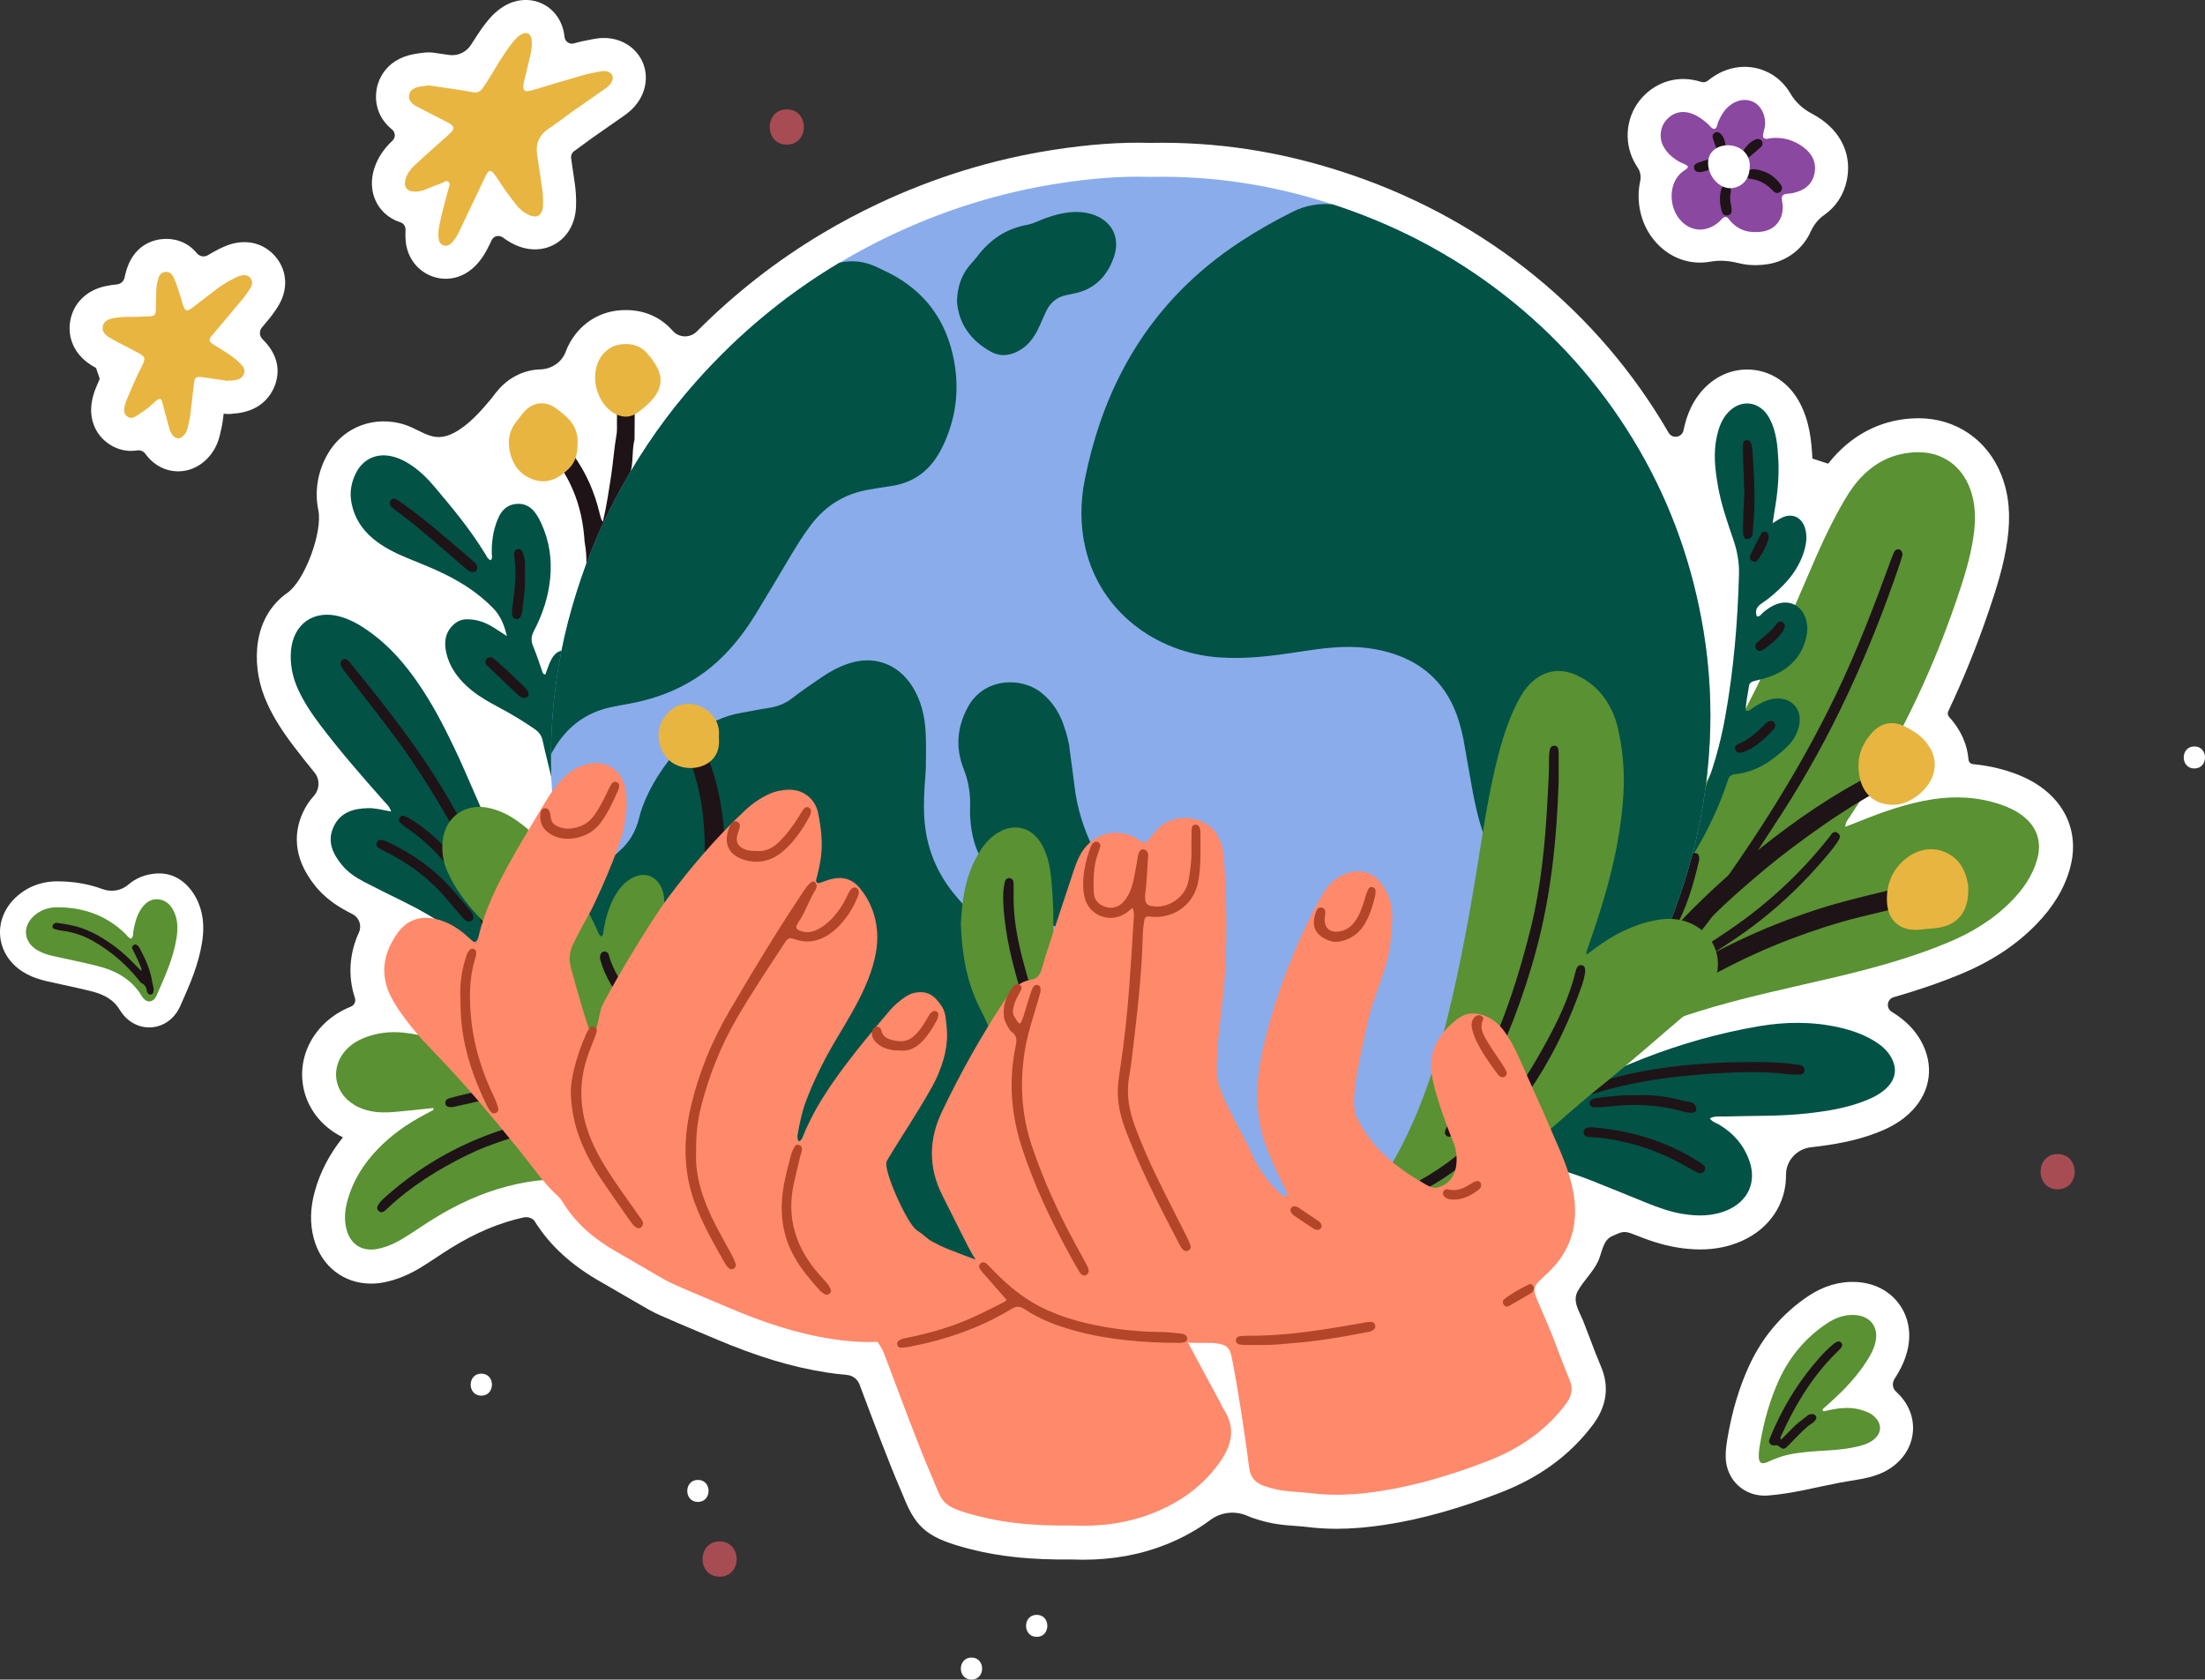 <?xml version="1.0" encoding="UTF-8"?>
<svg id="Layer_1" xmlns="http://www.w3.org/2000/svg" viewBox="0 0 1001.13 762.68">
  <rect x="0" y="0" width="1001.13" height="762.68" fill="#333333" stroke="none"/>
  <defs>
    <style>
      .cls-1 {
        fill: #1e1316;
      }

      .cls-2 {
        fill: #025246;
      }

      .cls-3 {
        fill: #fff;
      }

      .cls-4 {
        fill: #599133;
      }

      .cls-5 {
        fill: #a84c54;
      }

      .cls-6 {
        fill: #8aaceb;
      }

      .cls-7 {
        fill: #e8b541;
      }

      .cls-8 {
        fill: #ff896b;
      }

      .cls-9 {
        fill: #8a48a1;
      }

      .cls-10 {
        fill: #b34529;
      }
    </style>
  </defs>
  <g>
    <path class="cls-3" d="M89.83,409.35c-3.38-7.5-9.63-12.67-17.22-12.73-6.68-.06-11.37,2.52-14.41,5.12-3.22,2.77-7.73,3.45-11.71,1.97-6.28-2.33-13.11-3.5-20.47-3.5h-.17c-7.22.02-13.73,2.58-18.83,7.41-5.06,4.79-7.58,11.25-6.92,17.72.66,6.48,4.44,12.31,10.37,15.99,4.06,2.52,8.26,3.65,11.06,4.29,2.38.54,4.76,1.05,7.14,1.57,4.39.95,8.53,1.85,12.67,2.88,6.44,1.61,10.45,4.2,12.98,8.4,3.07,5.1,8.04,8.06,13.43,8.06.31,0,.63-.01.94-.03,5.73-.37,10.66-4.01,13.19-9.74l.71-1.62c3.7-8.38,7.53-17.06,9.13-27.1.73-4.57,1.33-11.49-1.91-18.68Z"/>
    <g>
      <path class="cls-4" d="M59.59,426.22c1.02-1,.8-2.35,1.01-3.56.58-3.41,1.42-6.72,3.32-9.66,1.82-2.81,4.23-4.92,7.77-4.65,3.63.28,5.94,2.6,7.4,5.83,1.75,3.87,1.67,7.93,1.02,11.98-1.46,9.13-5.32,17.47-9,25.83-1.53,3.49-4.7,3.67-6.69.38-4.66-7.74-11.84-11.66-20.22-13.75-6.65-1.66-13.38-3-20.07-4.51-2.61-.59-5.16-1.38-7.45-2.81-5.86-3.63-6.58-10.39-1.56-15.14,2.99-2.83,6.69-4.17,10.76-4.18,11.93-.03,22.45,3.66,31.1,12.1.79.77,1.33,1.89,2.6,2.14Z"/>
      <path class="cls-1" d="M64.07,440.86c.09-.5.23-.78.15-.97-.55-1.42-1.11-2.84-1.74-4.22-.74-1.61-1.57-3.19-2.36-4.78-.34-.69-.07-1.24.44-1.68.39-.34.87-.48,1.4-.19.7.39,1.17.99,1.52,1.66,2.58,4.83,4.81,9.78,5.65,15.26.15,1,.5,1.97.62,2.97.07.6-.05,1.26-.22,1.85-.15.5-.61.79-1.14.87-.57.08-.96-.25-1.3-.65-.16-.19-.31-.43-.34-.67-.23-1.71-.8-3.15-2.54-3.91-.42-.18-.71-.71-1.02-1.11-5.64-7.17-12.46-13.01-20.3-17.63-4.52-2.66-9.39-4.4-14.64-5.03-1.25-.15-2.49-.47-3.71-.81-.81-.23-.94-1.73-.2-2.24.4-.28.94-.59,1.37-.54,2,.25,4,.59,5.98.96,7.67,1.44,14.22,5.23,20.41,9.77,3.6,2.64,6.79,5.74,9.87,8.95.66.69,1.34,1.35,2.11,2.13Z"/>
    </g>
  </g>
  <g>
    <path class="cls-3" d="M861.54,632.56c-.22-.21-.44-.41-.66-.61-1.65-1.48-1.91-3.93-.72-5.8,0-.01.01-.02.02-.04,2.03-3.15,4.52-7.47,5.84-12.9,1.89-7.81.5-15.37-3.93-21.28-4.44-5.93-11.32-9.41-19.39-9.8-7.54-.36-14.9,1.83-21.86,6.52-11.7,7.89-20.66,18.45-26.63,31.4-4.51,9.77-7.71,20.4-9.79,32.49-.42,2.45-.95,5.51-.91,8.97.12,10.54,8.56,18.37,19.09,17.59,11.02-.82,21.72-3.74,32.54-5.8,8.68-1.66,17.31-2.01,24.6-7.63,5.34-4.12,8.47-9.85,8.81-16.12.34-6.28-2.15-12.31-7.02-16.99Z"/>
    <g>
      <path class="cls-4" d="M827.96,640.88c5.55-1.31,11.09-2.33,16.75-.75,2.38.66,4.63,1.51,6.43,3.24,3.46,3.33,3.23,7.5-.56,10.43-1.96,1.51-4.25,2.32-6.63,2.9-4.58,1.12-9.24,1.63-13.93,1.91-5.98.36-11.96.68-17.85,1.89-3.36.69-6.48,1.96-9.59,3.37-2.76,1.25-4.03.45-4.06-2.53-.02-2.08.34-4.19.69-6.25,1.71-9.93,4.4-19.58,8.63-28.75,4.79-10.38,11.9-18.84,21.4-25.25,3.84-2.59,7.98-4.21,12.75-3.98,7.21.35,11.17,5.52,9.46,12.57-.73,3.02-2.21,5.73-3.88,8.33-4.41,6.87-9.91,12.78-15.96,18.21-1.42,1.27-2.83,2.56-4.24,3.84.2.27.39.55.59.82Z"/>
      <path class="cls-1" d="M808.59,653.78c1.69-1.7,3.31-3.22,4.82-4.85,2.11-2.27,4.62-4.05,7.02-5.96.79-.63,1.69-1.01,2.7-.83.44.08.95.33,1.22.67.41.52.45,1.23.06,1.81-.36.52-.79,1.06-1.31,1.4-3.45,2.21-6.13,5.26-8.99,8.11-.8.8-1.55,1.65-2.36,2.44-1.74,1.69-2.07,1.72-4.39-.03-.63-.48-1.1-.23-1.73-.18-1.67.15-2.85-1.28-2.29-2.73.76-1.95,1.62-3.87,2.49-5.78,5.17-11.42,11.84-21.85,20.18-31.24,2.05-2.31,4.16-4.51,6.57-6.41.5-.39,1.05-.77,1.65-.98.62-.22,1.29-.09,1.75.48.44.55.54,1.21.22,1.8-.3.56-.72,1.08-1.18,1.51-10.23,9.7-17.82,21.27-23.93,33.88-.92,1.89-1.82,3.79-2.69,5.7-.1.22.09.58.21,1.19Z"/>
    </g>
  </g>
  <g>
    <path class="cls-3" d="M291.6,27.88c-2.6-5.64-8.03-9.55-14.53-10.44-2.4-.33-4.92-.24-7.48.26l-1.19.23c-2.3.44-4.9.94-7.62,1.72l-.18.05c-2.05.59-4.09-.85-4.3-2.97,0-.09-.02-.18-.03-.27-.7-6.55-4.43-12.06-9.99-14.75-5.56-2.69-12.22-2.2-17.81,1.33-3.76,2.37-6.28,5.31-8.43,8.13-1.78,2.32-4.22,6.06-6.2,9.19-2.14,3.37-6.05,5.17-10,4.59-1.09-.16-2.17-.32-3.24-.47l-3.34-.49c-1.66-.24-3.36-.26-5.02-.04-.3.04-.59.07-.86.11-1,.12-2.04.25-3.2.46-14.08,2.52-16.77,13.2-17.25,16.41-.53,3.52-.7,11.57,7.05,17.86,1.61,1.3,1.7,3.73.18,5.13h0c-3.85,3.55-6.58,7.67-8.12,12.25-2.18,6.51-1.32,13.12,2.37,18.13,2.31,3.14,5.56,5.42,9.37,6.64,1.48.48,2.43,1.9,2.34,3.45-.1,1.74-.08,3.46.08,5.14.73,7.59,5.5,13.77,12.46,16.11,1.9.64,3.83.95,5.74.95,5,0,9.88-2.14,13.73-6.19,2.96-3.1,4.75-6.44,6.12-9.3.33-.68.65-1.37.98-2.05.93-1.94,3.38-2.48,5.1-1.2,1.15.86,2.37,1.65,3.66,2.37,6.71,3.76,13.95,4.02,19.85.71,5.88-3.3,9.41-9.55,9.7-17.15.14-3.73-.09-7.59-.7-11.46-.31-1.96-.59-3.93-.87-5.9-.21-1.49-.42-3-.65-4.54-.19-1.27.35-2.53,1.39-3.27,1.41-1.01,2.76-2.01,4.1-3,1.37-1.01,2.73-2.02,4.12-3,2.6-1.84,5.21-3.66,7.83-5.48,2.08-1.44,4.15-2.89,6.22-4.34,1.64-1.16,4.7-3.31,7.12-7.06,3.55-5.53,4.12-12.2,1.52-17.85Z"/>
    <path class="cls-7" d="M194.62,38.76c4.31.63,8.98,1.3,13.65,2.01,2.12.32,4.24.72,6.35,1.12,1.89.35,3.4-.18,4.48-1.79,1.12-1.66,2.25-3.32,3.29-5.03,3.06-5.02,6-10.11,9.57-14.78,1.31-1.71,2.68-3.39,4.52-4.55,2.5-1.57,4.57-.6,4.88,2.33.23,2.15.04,4.3-.44,6.41-.74,3.21-1.51,6.41-2.27,9.62-.2.84-.48,1.65-.65,2.5-.99,4.93-.2,5.57,4.68,4.09,7.4-2.25,14.81-4.47,22.25-6.6,2.47-.71,5.02-1.15,7.55-1.65.83-.16,1.72-.24,2.56-.12,3,.41,4.06,2.79,2.43,5.33-.8,1.24-1.96,2.08-3.13,2.91-4.69,3.3-9.41,6.54-14.09,9.85-3.74,2.65-7.35,5.5-11.16,8.04-4.47,2.99-6.03,7-5.16,12.21.78,4.66,1.35,9.35,2.08,14.02.45,2.84.64,5.71.53,8.57-.18,4.81-2.98,6.31-7.23,3.93-1.88-1.06-3.57-2.4-4.9-4.13-1.57-2.04-3.18-4.06-4.67-6.16-1.58-2.22-3.01-4.54-4.56-6.78-2.41-3.48-3.2-3.37-5.03.5-3.8,8.03-7.61,16.05-11.45,24.06-.93,1.94-1.95,3.85-3.44,5.42-1.02,1.07-2.26,1.9-3.82,1.37-1.52-.51-2.17-1.79-2.32-3.32-.18-1.86-.05-3.71.3-5.56,1.07-5.64,2.72-11.13,4.14-16.68.27-1.07,1.1-2.31.15-3.24-1.01-1-2.13.1-3.13.47-2.55.94-5.07,1.98-7.61,2.97-1.34.53-2.72.89-4.18.92-4.11.09-5.84-2.2-4.55-6.05.8-2.37,2.26-4.33,4.06-5.99,4.21-3.88,8.5-7.68,12.76-11.51,1.28-1.15,2.64-2.22,3.81-3.47,1.44-1.54,1.24-2.65-.58-3.82-.84-.54-1.76-.96-2.65-1.42-4.08-2.1-8.17-4.17-12.23-6.3-2.1-1.11-4.08-2.57-3.67-5.25.41-2.69,2.71-3.48,5.07-3.9,1.12-.2,2.27-.31,3.8-.51Z"/>
  </g>
  <g>
    <path class="cls-3" d="M121.9,145.14c1.61-1.95,3.11-4.04,4.45-6.22,4.55-7.41,4.11-15.93-1.15-22.24-5.26-6.31-13.33-8.33-21.6-5.42-1.65.58-2.98,1.24-4.03,1.76-1.76.87-3.47,1.82-5.12,2.82-1.65,1.01-3.79.69-5.02-.8-4.97-6.02-11.29-6.76-15.14-6.53-4.15.25-14.16,2.31-17.38,15.99l-.09.39c-.09.37-.17.74-.25,1.1-.35,1.71-1.74,2.99-3.48,3.15-1.88.17-3.71.46-5.49.86-8.48,1.9-14.36,7.8-15.72,15.79-1.32,7.74,2.05,15.09,9.03,19.67.92.61,1.84,1.16,2.72,1.65.63,1.88,1.02,3.03,1.65,4.9-.58,1.34-1.14,2.69-1.71,4.03-.93,2.23-1.58,4.51-1.93,6.77-1.21,7.83,1.85,14.95,8.19,19.04,3.83,2.48,8.2,3.36,12.51,2.67,1.4-.23,2.81.39,3.64,1.54.34.47.7.92,1.07,1.37,3.43,4.03,8.07,6.37,13.08,6.58.25.01.51.02.76.02,4.75,0,9.31-1.93,12.9-5.48,2.85-2.81,4.88-6.4,5.87-10.35.52-2.08,1.17-4.66,1.54-7.54.12-.94.24-1.88.35-2.82h0c1.54.22,3.08.2,4.58-.05.46-.02.95-.06,1.48-.12,11.11-1.31,15.44-8.24,17.04-12.26,2.09-5.25,2.84-13.22-5.47-21.41h0c-1.45-1.44-1.56-3.75-.25-5.32.98-1.18,1.97-2.36,2.95-3.54Z"/>
    <path class="cls-7" d="M103.72,172.99c-3.24-.47-6.48-.93-9.72-1.4-.99-.14-1.97-.38-2.96-.41-2.16-.08-2.68.4-2.95,2.69-.59,4.95-1.1,9.91-1.74,14.85-.26,1.97-.74,3.91-1.22,5.85-.31,1.25-.92,2.39-1.86,3.32-1.61,1.59-3.33,1.54-4.79-.17-.85-1-1.34-2.19-1.69-3.43-.83-3.02-1.62-6.05-2.43-9.08-.29-1.1-.54-2.21-.9-3.29-.29-.86-1.03-1.03-1.7-.57-.93.64-1.8,1.39-2.61,2.18-2.15,2.12-4.71,3.69-7.2,5.33-1.23.81-2.56,1.31-3.99.39-1.54-1-1.75-2.55-1.5-4.16.17-1.11.51-2.23.94-3.27,1.54-3.68,3.12-7.34,4.75-10.98.76-1.69,1.7-3.29,2.47-4.97,1.53-3.35,1.37-3.88-1.95-5.69-3-1.63-6.07-3.14-9.09-4.74-1.51-.8-3.02-1.6-4.45-2.54-1.62-1.06-2.83-2.5-2.47-4.61.39-2.3,2.16-3.21,4.22-3.68,2.09-.47,4.21-.68,6.36-.7,3.42-.02,6.84-.09,10.25-.24,2.79-.13,3.17-.53,3.28-3.3.1-2.56.04-5.13.14-7.69.05-1.42.13-2.86.47-4.23.54-2.18.91-4.81,3.82-4.99,2.62-.16,3.53,2.12,4.32,4.1.95,2.38,1.68,4.84,2.47,7.28.44,1.35.74,2.76,1.25,4.08.89,2.32,1.79,2.56,3.82,1.02,3.75-2.84,7.44-5.74,11.19-8.58,2.5-1.9,5.18-3.53,7.99-4.93.76-.38,1.53-.77,2.34-1.05,1.85-.65,3.7-.8,5.1.88,1.3,1.56.82,3.27-.12,4.78-.97,1.57-2.05,3.09-3.22,4.51-4.27,5.16-8.59,10.27-12.9,15.39-.55.65-1.13,1.28-1.67,1.95-.87,1.08-.78,2.14.33,2.96,1.03.76,2.14,1.4,3.23,2.08,3.27,2.02,6.58,4.01,9.34,6.73,1.44,1.41,2.97,2.9,2.06,5.18-.85,2.13-2.82,2.67-4.86,2.91-.7.08-1.42.01-2.13.01,0,.07-.01.14-.02.2Z"/>
  </g>
  <g>
    <path class="cls-3" d="M928.05,358.44c-4.11-3.23-8.93-5.75-14.73-7.73-5.66-1.92-11.5-3.16-17.5-3.72-1.1-.1-1.98-.95-2.06-2.05-.53-6.92-3.51-13.58-8.81-19.41-.63-.69-.8-1.68-.4-2.52,6.89-14.63,12.98-29.62,18.19-44.9,3.66-10.73,7.08-21.3,8.67-32.78,1.57-11.33.73-20.66-2.64-29.38-6.22-16.1-20.61-26.03-37.62-26.03-.16,0-.32,0-.49,0-15.05.17-28.4,6.45-38.6,18.18-.7.8-1.37,1.62-2.01,2.44-3.54-1.14-3.64-1.17-7.18-2.3v-.13c-.4-7.75-1.2-16.74-5.84-25.42-4.6-8.6-12.44-13.99-21.49-14.8-9.09-.8-17.8,3.15-23.88,10.86-4.54,5.75-6.3,12.04-7.22,16.28-.03.12-.05.23-.07.35-.7,3.31-5.07,4.05-6.77,1.12l-.06-.1c-15.82-27.27-36.26-51.21-60.77-71.17-24.44-19.87-52.26-35.24-82.71-45.69-1.37-.47-2.75-.93-4.12-1.38-29.2-9.54-57.96-13.88-87.87-13.28-13.03-.41-27.88.67-44.13,3.21-27.17,4.24-53.75,12.41-78.99,24.3-8.81,4.14-17.45,8.74-25.67,13.65-20.68,12.33-39.74,27.24-56.9,44.47-3.07,3.08-8.09,2.96-10.96-.3l-.04-.05c-5.42-6.13-12.72-9.36-21.13-9.36-.1,0-.18,0-.29,0-8.94,0-16.89,3.77-22.42,10.64-2.02,2.51-3.6,5.32-4.72,8.33-1.78,4.78-6.43,7.83-11.52,7.97-6.81.18-13.46,3.14-18.59,8.73-1.22,1.33-2.17,2.6-2.94,3.62-.31.41-.61.82-.94,1.21-4.59,5.51-10.06,11.65-16.43,15.1-10.61,5.75-14.99-2.1-25.58-4.36-13.23-2.81-25.93,2.96-32.38,14.71-4.29,7.82-5.64,16.46-3.9,24.99,1.98,9.72-6.11,31.93-14.1,37.49-7.99,5.56-12.85,14.52-13.69,25.23-.67,8.51.9,16.97,4.65,25.14,2.78,6.06,6.4,11.91,11.74,18.97,3.14,4.15,6.38,8.23,9.64,12.21,2.57,3.13,2.39,7.67-.33,10.67-2.18,2.4-3.74,4.97-4.87,7.38-3.64,7.78-5.58,19.96,5.86,33.84,3.66,4.44,8.45,8.17,14.65,11.41.66.35,1.32.69,1.99,1.03,3.02,1.56,4.29,5.2,2.88,8.29-4.42,9.76-5.04,19.92-1.82,29.76.52,1.6-.27,3.3-1.83,3.93,0,0-.02,0-.03.01-4.35,1.76-8.19,4.16-11.41,7.13-7.74,7.12-11.58,16.91-10.53,26.87,1.05,9.93,6.81,18.67,15.83,24,.83.49,1.67.94,2.52,1.36-6.06,7.53-10.35,15.76-12.77,24.55-2.12,7.7-2.26,14.73-.41,21.51,3.44,12.59,13.68,20.35,25.95,20.35,1.98,0,4-.2,6.07-.62,5.72-1.15,11.29-3.45,17.03-7.02,2.38-1.48,4.68-2.99,6.9-4.46,2.25-1.48,4.37-2.88,6.51-4.2,11.02-6.82,21.88-11.38,32.75-13.75,1.71-.37,3.48.11,4.76,1.31,0,0,.01.01.02.02.05.07.09.15.14.22l.3.48c6.82,10.78,16.51,19.65,29.61,27.1,2.84,1.61,5.66,3.26,8.48,4.91,2.49,1.45,4.98,2.91,7.49,4.34.69.4,1.38.8,2.07,1.2,2.63,1.54,5.61,3.29,8.96,4.78,5.77,2.57,11.62,5.03,17.27,7.41,2.6,1.09,5.2,2.19,7.79,3.29,19.04,8.11,35.24,13,50.97,15.38,3.08.47,6.05.82,8.94,1.07,2.57.22,4.8,1.88,5.71,4.3l.02.04c5.06,13.49,13.52,36.08,18.69,47.89.63,1.44,1.15,2.72,1.61,3.86,5.66,13.92,11.28,18.22,30.03,23.02,13.36,3.42,27.86,4.9,45.64,4.69,1.83.08,3.64.12,5.44.12,13.66,0,26.41-2.35,37.96-6.99,7.36-2.96,14.01-6.66,19.9-11.06,4.95-3.7,11.44-4.31,17.08-1.78.81.36,1.65.69,2.51.98,3.77,1.28,7.34,2.16,10.91,2.69,2.92.43,5.73.64,8.21.82,1.81.13,3.52.25,5.07.45,4.42.56,8.91.84,13.57.84,6.86,0,14.1-.61,22.07-1.83,16.31-2.5,33.4-7.27,52.27-14.59,17.79-6.9,31.48-16.91,41.86-30.61,6.47-8.55,7.74-17.58,3.75-26.83-1.64-3.81-3.12-7.73-4.69-11.89-1.07-2.84-2.19-5.78-3.36-8.72-1.72-4.28-4.97-8.8-2.46-13.41,2.59-4.75,6.84-8.47,9.24-13.54,1.83-3.85,2.11-9.57,6.37-11.46,4.5-1.99,5.28-2.66,9.91-.79,5.86,2.35,12.26,4.7,19.44,5.89,3.72.62,7.27.93,10.66.93,6.81,0,12.99-1.25,18.71-3.77,12.99-5.72,20.38-17.24,20.26-30.11-.06-6.44,4.96-11.81,11.36-12.53h.13c9.11-1.04,19.83-2.65,30.24-6.77,4.63-1.83,10.6-4.63,15.68-10.02,8.38-8.89,9.85-20.6,3.93-31.34-2.91-5.29-7.25-9.64-13.27-13.31l-.08-.05c-2.72-1.66-2.17-5.76.89-6.64,9.72-2.79,20.1-6.2,30.31-10.43,13.9-5.76,25.1-13.1,34.25-22.45,7.85-8.01,12.92-16.4,15.49-25.63,3.87-13.87-.42-26.93-11.77-35.85Z"/>
    <g>
      <path class="cls-4" d="M837.84,375.43c2.34-.91,4.17-1.58,5.98-2.32,10.83-4.41,21.83-8.29,33.42-10.13,10.54-1.67,20.94-1.11,31.1,2.34,3.65,1.24,7.12,2.86,10.17,5.25,6.39,5.02,8.62,11.74,6.44,19.57-2.07,7.43-6.34,13.56-11.65,18.98-8.3,8.47-18.26,14.48-29.14,18.99-16.22,6.72-33.08,11.37-50.13,15.43-21.08,5.01-42.33,9.28-63.04,15.79-12.89,4.05-25.5,8.86-38.18,13.52-5.16,1.9-10.34,3.76-15.74,4.9-4.61.97-9.23,1.65-13.75-.29-1.51-.65-2.56-.09-3.56.91-1.53,1.53-2.99,3.14-4.6,4.59-1.99,1.8-3.84,1.96-5.36.67-1.53-1.31-1.79-3.32-.24-5.38,1.6-2.12,3.5-4.02,5.37-5.91,1.22-1.23,1.57-2.4.71-4-1.65-3.04-2.47-6.47-5.29-8.94-1.91-1.67-2.05-9.36-.63-11.39.37-.52.91-1.16,1.47-1.27,2.92-.57,4.35-2.94,6.1-4.9,7.77-8.72,16.18-16.82,24.45-25.06,14.64-14.6,29.4-29.09,42.42-45.22,2.31-2.86,4.42-5.84,6.26-9.02,19.29-33.2,36.23-67.57,51.2-102.93,4.23-9.98,8.7-19.85,14.01-29.32,2.37-4.22,4.84-8.39,8.02-12.06,7.16-8.23,16.16-12.76,27.13-12.88,10.88-.12,19.58,5.93,23.54,16.17,2.72,7.05,2.77,14.35,1.75,21.7-1.43,10.29-4.64,20.12-7.99,29.91-11.86,34.75-28.01,67.38-48.36,97.94-.72,1.08-1.73,2.05-1.92,4.38ZM740.39,411.76c-.28-.24-.57-.48-.85-.72-2.29,2.26-4.6,4.5-6.87,6.78-.63.63-.91,1.4.02,2.08.76.55,1.58.71,2.18-.14,1.87-2.64,3.69-5.33,5.52-8Z"/>
      <path class="cls-2" d="M177.61,368.51c-.85-2.51-2.23-3.53-3.31-4.76-9.96-11.22-19.82-22.53-28.88-34.51-3.83-5.06-7.37-10.3-10.03-16.1-2.55-5.56-3.77-11.35-3.29-17.49.97-12.41,10.48-19.05,22.47-15.63,5.21,1.49,9.74,4.29,14.06,7.46,8.57,6.3,15.38,14.25,21.36,22.96,6.25,9.09,11.34,18.84,16.08,28.78,1.65,3.46,3.26,6.94,4.79,10.45,8.94,20.46,17.89,40.91,26.76,61.39,4.31,9.95,7.88,20.18,10.6,30.69.42,1.6.83,3.27.85,4.91.06,4.48-3.4,6.79-7.38,4.76-2.94-1.5-5.73-3.41-8.33-5.46-3.14-2.47-6.1-5.18-8.97-7.96-12.22-11.82-26.1-21.2-41.33-28.67-5.99-2.93-11.97-5.87-17.88-8.96-3.71-1.93-7.2-4.28-9.89-7.54-4.24-5.14-6.92-10.8-3.79-17.48,3.01-6.43,8.82-8.18,15.33-8.38,3.48-.11,6.87.81,10.76,1.53Z"/>
      <path class="cls-2" d="M776.33,507.83c1.14,1.7,2.86,2.06,4.24,2.88,6.41,3.8,11.04,9.1,13.59,16.1,3.53,9.7-.27,18.46-9.75,22.63-6.67,2.93-13.63,2.91-20.63,1.74-5.61-.93-10.96-2.87-16.22-4.99-8.35-3.36-16.65-6.84-25.03-10.13-9.79-3.84-19.87-6.75-30.17-8.93-3.54-.75-6.79-.7-10.16,1.02-3.96,2.02-4.92,1.48-6.98-2.47-.38-.73-.93-1.38-1.28-2.13-1.23-2.63-.77-4.84,1.96-5.72,8.3-2.67,14.65-8.5,21.86-12.93,31.14-19.12,64.47-32.64,100.58-38.86,12.25-2.11,24.55-2.26,36.77.52,5.56,1.26,10.9,3.11,15.79,6.09,3.17,1.93,5.97,4.27,7.79,7.59,2.64,4.79,2.11,9.32-1.64,13.3-2.81,2.98-6.39,4.77-10.13,6.26-8.45,3.35-17.32,4.76-26.29,5.77-12.62,1.42-25.31,1.02-37.97,1.42-2.06.06-4.23-.3-6.35.83Z"/>
      <path class="cls-4" d="M196.72,503.13c-6.1.62-12.19,1.34-18.3,1.83-6.06.49-12.03.03-17.43-3.17-10.03-5.92-11.29-18.32-2.7-26.22,1.99-1.83,4.27-3.17,6.77-4.18,5.83-2.37,11.87-3.13,18.13-2.48,10.91,1.13,21.11,4.66,31.01,9.18,1.96.9,3.91,1.82,5.52,2.57,1.31.09,1.36-.69,1.7-1.23,2.02-3.27,3.62-3.86,6.95-2.03,3.5,1.92,6.92,4.03,10.19,6.31,8.06,5.62,16.37,10.93,23.44,17.81,3.92,3.82,7.96,7.7,8.21,13.8.06,1.42,1.4,2.21,2.22,3.24,2.08,2.6,4.43,5.01,5.78,8.11,1.92,4.4.15,7.97-4.49,9.18-2.3.6-4.64.48-6.96.22-25.47-2.9-48.49,4.1-69.93,17.37-4.53,2.81-8.91,5.86-13.44,8.67-3.69,2.3-7.62,4.12-11.93,4.99-6.87,1.38-12.23-1.87-14.08-8.67-1.22-4.47-.82-8.93.39-13.33,2.45-8.88,7.19-16.45,13.5-23.06,6.16-6.45,13.33-11.55,21.19-15.73,1.46-.78,2.91-1.55,4.37-2.32-.04-.29-.07-.58-.11-.87Z"/>
      <path class="cls-2" d="M230.14,288.84c-1.12-4.76-2.79-9.14-6.27-12.71-6.02-6.17-13.02-10.87-20.63-14.76-5.94-3.04-12.16-5.44-18.32-7.98-5.56-2.29-10.93-4.94-15.59-8.84-5.02-4.21-8.37-9.41-9.69-15.89-1.05-5.13-.17-9.97,2.31-14.49,3.22-5.86,9.12-8.42,15.64-7.03,3.66.78,6.87,2.5,9.89,4.62,3.57,2.51,6.64,5.56,9.45,8.87,8.42,9.91,16.71,19.92,23.49,31.07.58.95.98,2.12,2.36,2.71.95-.9.52-2.11.5-3.15-.08-3.86.27-7.69,1.31-11.39,1.49-5.3,3.65-10.57,10.01-11.06,6.11-.47,9.07,4.24,11.27,9.09,3.51,7.74,4.75,15.92,3.96,24.39-.79,8.58-3.44,16.63-7.42,24.21-1.3,2.48-1.38,4.54-.32,7.05,1.49,3.52,2.63,7.19,3.93,10.79.27.74.23,1.7,1.57,1.99.71-1.91,1.35-3.9,2.2-5.81,1.64-3.71,3.95-5.41,6.63-5.08,2.69.33,4.36,2.51,5.13,6.57.95,5.02.12,9.98-.56,14.92-.5,3.62-1.36,7.2-2.13,10.78-.35,1.62-.64,3.56-2.25,4.29-2.62,1.19-1.99,2.97-1.5,4.98,2.68,11.18,4.98,22.44,6.68,33.81.39,2.64.85,5.29.43,7.95-.32,2.03-2.02,3.45-3.78,3.28-1.89-.18-2.99-1.32-3.29-3.2-.08-.49-.1-.99-.17-1.49-.95-7.11-2.3-14.14-3.88-21.12-1.51-6.66-3.29-13.26-4.73-19.93-.54-2.51-1.86-4.01-3.9-5.42-5.09-3.5-10.37-6.66-15.81-9.57-4.26-2.28-8.5-4.61-12.29-7.64-5.6-4.48-9.96-9.85-11.68-16.97-1.2-4.98-.66-9.62,3.48-13.25,1.69-1.49,3.6-2.22,5.91-2.22,3.96,0,7.57,1.12,10.93,3.08,2.43,1.42,4.76,3.03,7.13,4.56Z"/>
      <path class="cls-1" d="M745.99,450.62c1.51-.31,1.88-.28,2.12-.44,12.86-8.67,26.5-15.96,40.46-22.67,11.55-5.55,23.43-10.27,35.6-14.27,9.31-3.06,18.8-5.42,28.31-7.72,3.39-.82,6.78-1.6,10.13-2.56,1.48-.42,2.93-.61,4.43-.5,1.63.12,3.22,1.49,3.56,3.05.36,1.61-.12,2.96-1.4,4.01-1.32,1.08-2.88,1.59-4.52,1.99-6.93,1.66-13.86,3.33-20.78,5.05-10.48,2.61-20.72,6-30.82,9.81-11.22,4.23-22.08,9.25-32.68,14.85-12.51,6.6-24.82,13.57-36.43,21.68-3,2.09-5.84,4.41-8.72,6.67-.96.76-1.97,1.21-3.2,1.17-1.22-.04-2.32-.35-3.01-1.45-.77-1.24-.76-2.51-.03-3.77.17-.29.34-.61.6-.79,1.96-1.38,1.84-2.85.36-4.54-.57-.65-.41-1.56-.07-2.38.96-2.35,2.52-4.3,4.12-6.21,5.13-6.12,10.23-12.27,15.43-18.33,9.78-11.39,20.25-22.15,31.33-32.25,15.64-14.25,32.29-27.25,50.23-38.53,7.05-4.43,14.38-8.36,21.65-12.4,1.08-.6,2.19-.69,3.38-.61,1.94.13,4.03,2.95,2.54,5.35-.82,1.33-2.06,2.1-3.39,2.85-3.91,2.21-7.79,4.46-11.64,6.78-10.27,6.19-20.03,13.13-29.63,20.29-8.54,6.37-16.65,13.26-24.65,20.31-8.65,7.61-16.76,15.75-24.6,24.15-6.24,6.68-12.03,13.77-18.67,21.43Z"/>
      <path class="cls-2" d="M804.83,237.55c2.03-1.21,3.11-1.98,4.29-2.53,4.51-2.11,8.77-.24,10.33,4.53,1.19,3.64.72,7.28-.37,10.83-1.74,5.68-4.87,10.57-8.96,14.85-3.12,3.26-6.48,6.27-10.25,8.75-2.28,1.5-3.15,3.28-2.24,5.88,1.48.25,2.01-1,2.84-1.71,1.92-1.63,3.95-3.05,6.35-3.89,5.43-1.88,10.47.36,12.67,5.67,1.33,3.2,1.34,6.5.52,9.81-1.88,7.62-6.53,12.98-13.57,16.33-3.03,1.44-6.26,2.27-9.5,3.06-1.35.33-2.62.71-2.85,2.34-.52,3.76-1.48,7.48-1.47,11.34,1.89.21,2.81-1.19,4.04-1.92,2.88-1.71,5.79-3.31,9.21-3.65,7.67-.78,12.8,5.18,10.89,12.63-.89,3.49-2.63,6.54-5.17,9-6.68,6.49-14.13,11.69-23.76,12.66-1.75.18-2.72.93-3.24,2.54-.62,1.9-1.3,3.78-1.99,5.66-6.28,17.04-15.53,32.42-26.35,46.91-2.24,3.01-4.65,3.76-6.72,2.34-2.14-1.47-2.2-3.84-.09-7.03,1.1-1.67,2.3-3.28,3.48-4.89,15.78-21.47,25.7-45.43,30.39-71.61,3.83-21.37,5.65-42.93,6.23-64.63.15-5.43-.78-10.59-2.52-15.68-2.75-8.04-5.57-16.06-7.03-24.47-1.29-7.42-2.17-14.85-.53-22.35.79-3.62,1.94-7.08,4.27-10.03,5.83-7.39,15.21-6.63,19.65,1.66,3.15,5.89,3.7,12.41,4.03,18.92.38,7.52-.32,14.98-1.6,22.4-.31,1.78-.57,3.56-1,6.27Z"/>
      <path class="cls-1" d="M273.75,236.87c1.6-6.78,2.6-13.61,3.66-20.45.99-6.4,1.41-12.86,2.53-19.24.23-1.3.17-2.66.17-3.99.03-5,.04-10,.02-15,0-1.39.29-2.61,1.34-3.62,1.83-1.76,4.83-1.2,5.76,1.16.61,1.55,1.01,3.15.99,4.86-.06,6.33-.08,12.67-.12,19-1.18,4.54-.54,9.27-1.59,13.85-.74,3.22-.84,6.58-1.28,9.87-.73,5.43-1.94,10.77-3.12,16.11-.11.48-.36.93-.55,1.39-1.17,2.74-2.69,3.48-5.9,2.85-.84-.17-1.34.14-1.35.87-.02,1,0,2,0,3,0,5.33.04,10.67-.01,16-.03,3.82,0,7.65-.84,11.43-.32,1.44-.09,2.99-.23,4.49-.31,3.31-.63,6.62-1.09,9.9-.13.94-.69,1.87-1.22,2.7-1.01,1.57-3.37,1.97-4.87.86-1.71-1.26-2.81-3.03-2.37-5.13.45-2.16.33-4.31.54-6.46.3-3.14.62-6.28.91-9.41.29-3.14.37-6.29.69-9.44.53-5.11.69-10.3-.24-15.44-.18-.98-.23-1.98-.31-2.97-1.04-12.89-5.08-24.67-12.97-35.01-.98-1.29-1.45-2.58-1.25-4.15.18-1.4,1.2-2.46,2.58-2.66,1.56-.22,3.02,0,4.12,1.23.88.99,1.75,2,2.53,3.08,5.83,8.06,9.71,16.99,11.99,26.65.23.96.53,1.91.85,2.85.1.29.38.52.62.84Z"/>
      <path class="cls-7" d="M893.68,404.23c-.08,10.7-5.67,16.61-15.89,17.32-1.99.14-3.98.35-5.97.57-8.53.94-14.51-3.64-15.06-12.14-.53-8.13,2.39-15.36,8.8-20.3,4.99-3.84,11.24-5.36,17.46-2.77,6.41,2.67,9.44,8.14,10.52,14.79.16.98.11,2,.13,2.52Z"/>
      <path class="cls-7" d="M859.54,365.45c-10.61-.03-15.93-7.72-15.72-18.4.1-5.3,2.34-10.03,5.86-14.03,4.39-5,9.86-6.01,15.75-2.87,2.94,1.56,5.83,3.29,8.1,5.78,4.05,4.45,6.01,9.55,4.26,15.6-2.12,7.31-11.07,14.11-18.25,13.93Z"/>
      <path class="cls-7" d="M262.24,201.3c0,4.52-.85,8.51-4.09,11.62-4.44,4.27-9.55,6.99-15.77,4.92-6.6-2.2-10.09-7.35-11.14-14.08-.72-4.63.34-8.91,3.41-12.59,1.17-1.4,2.18-2.94,3.41-4.29,4.03-4.39,9.51-4.96,14.34-1.52,1.35.96,2.62,2.04,3.89,3.11,4.06,3.41,6.3,7.65,5.94,12.83Z"/>
      <path class="cls-1" d="M760.84,443.22c-.85-.06-1.4-.4-1.79-.97-.55-.8-.42-1.68.19-2.29.93-.93,1.97-1.78,3.07-2.51,6.66-4.44,13.33-8.85,20.02-13.25,18.41-12.09,34.49-26.73,48.15-44.01.98-1.24,1.88-3.32,3.88-1.96,1.91,1.29.63,3-.27,4.37-.91,1.39-1.94,2.71-3,4-13,15.82-27.88,29.58-45.01,40.85-6.96,4.58-13.91,9.19-20.88,13.76-1.38.91-2.74,1.92-4.36,2.01Z"/>
      <path class="cls-7" d="M284.01,156.23c3.86-.04,7.17,1.21,9.77,4.15,1.66,1.87,3.19,3.83,4.38,6.04,3.04,5.61,1.97,10.53-2.09,15.15-1.85,2.11-4.08,3.92-6.34,5.61-3.2,2.4-6.66,2.67-10.31.79-9.06-4.65-12.26-18.95-5.89-26.87,2.66-3.3,6.22-4.9,10.48-4.88Z"/>
      <path class="cls-1" d="M771.45,390.65c-2.64,11.03-5.66,22.11-11.65,32.11-.34.56-.74,1.12-1.21,1.57-.8.75-1.77.97-2.73.35-.75-.49-1.08-1.32-.84-2.18.27-.95.64-1.9,1.14-2.74,4.94-8.43,7.8-17.65,10.26-27.02.3-1.13.61-2.25.93-3.37.35-1.22,1.02-2.12,2.45-2,1.26.11,1.85,1.23,1.66,3.28Z"/>
      <path class="cls-6" d="M776.23,337.46c-1.02,19.35-4.19,38.41-9.64,57.06-4.69,16.04-10.73,31.57-18.41,46.42-6.01,11.62-12.81,22.69-20.37,33.23-5.91,8.23-12.26,16.14-19.09,23.76-19.9,22.2-42.93,40.41-68.76,55.12-19.19,10.93-39.45,19.49-60.72,25.55-10.43,2.97-20.99,5.39-31.69,7.15-8.87,1.45-17.8,2.66-26.81,2.82-5,.09-9.94.95-14.96.93-7.87-.04-15.67-.38-23.39-1.03-20.57-1.7-40.6-5.56-60.06-11.79h-.01c-11.41-3.64-22.61-8.11-33.61-13.43-2.7-1.3-5.38-2.65-8.06-4.06-15.82-8.33-30.61-18.27-44.25-29.89-22.44-19.11-41.2-41.27-55.55-67.04-8.59-15.43-15.44-31.5-20.46-48.24-2.54-8.42-4.6-17.01-6.19-25.77-2.76-15.13-4.14-30.38-4.05-45.69.01-3.34.1-6.7.26-10.05.93-19.54,4.07-38.77,9.56-57.58,4.77-16.38,10.91-32.23,18.82-47.34,9.23-17.62,20.12-34.16,33.03-49.37,20.05-23.65,43.16-43.32,69.35-58.92,7.84-4.68,15.95-8.99,24.34-12.94,23.82-11.21,48.75-18.95,74.8-23.02,14.2-2.22,28.44-3.48,41.66-3.02,29.22-.64,56.6,3.83,83.19,12.52,1.3.42,2.6.86,3.9,1.31,28.48,9.77,54.52,24,77.96,43.06,23.16,18.86,42.2,41.16,57.15,66.94,14.88,25.66,24.49,53.23,29.29,82.49,2.76,16.85,3.67,33.82,2.78,50.84Z"/>
      <path class="cls-2" d="M776.23,337.46c-1.02,19.35-4.19,38.41-9.64,57.06-4.69,16.04-10.73,31.57-18.41,46.42-6.01,11.62-12.81,22.69-20.37,33.23.21-.93.46-1.85.68-2.77,2.08-9.2.94-17.59-6.19-24.43-5.89-5.64-9.57-12.28-10.3-20.53-.31-3.48-1.11-6.89-2.39-10.2-1.44-3.73-3.69-6.67-7.29-8.52-2.52-1.29-4.98-2.72-7.53-3.95-9.98-4.83-16.56-12.62-20.46-22.89-3.46-9.11-5.23-18.59-6.88-28.13-1-5.74-1.99-11.49-3.04-17.23-.37-1.97-.9-3.9-1.41-5.83-6.55-24.77-24.97-33.15-41.8-35.37-10.57-1.39-20.96.06-31.34,1.66-12.22,1.88-24.44,3.46-36.83,2.5-28.11-2.17-53.42-20.55-60.22-49.58-2.44-10.42-2.33-20.93-.25-31.29,7.14-35.58,22.49-66.85,49.61-91.62,13.39-12.23,28.65-21.78,44.83-29.86,5.67-2.84,11.82-3.93,18.16-3.31,1.3.42,2.6.86,3.9,1.31,28.48,9.77,54.52,24,77.96,43.06,23.16,18.86,42.2,41.16,57.15,66.94,14.88,25.66,24.49,53.23,29.29,82.49,2.76,16.85,3.67,33.82,2.78,50.84Z"/>
      <path class="cls-1" d="M792.13,482.28c7.49-.07,14.98-.11,22.42,1.01.98.15,2,.15,2.95.42,1.01.28,1.82,1.03,1.79,2.14-.04,1.38-1.01,2.12-2.31,2.12-1.99,0-4-.05-5.97-.29-10.79-1.29-21.58-.92-32.39-.27-18.99,1.15-37.74,3.63-55.93,9.49-1.1.35-2.24.64-3.39.76-1.08.11-2-.42-2.22-1.56-.16-.86.21-1.7,1.02-2.1,1.04-.51,2.13-.91,3.24-1.27,15.73-5.15,31.87-8.11,48.36-9.43,7.47-.6,14.94-1,22.43-1Z"/>
      <path class="cls-2" d="M485.39,581.05c-.6,2.79-1.59,5.26-2.99,7.42-20.57-1.7-40.6-5.56-60.06-11.79h-.01c-1.26-1.87-2.47-3.79-3.67-5.7-3.09-4.85-7.22-7.39-13.24-7.19-5.6.17-11.16,0-16.7-.53-2.7-1.3-5.38-2.65-8.06-4.06-15.82-8.33-30.61-18.27-44.25-29.89-22.44-19.11-41.2-41.27-55.55-67.04-8.59-15.43-15.44-31.5-20.46-48.24,2.66-7.19,7.02-13.92,13.08-20.16,2.55-2.62,5.22-5.16,7.94-7.6,4.51-4.02,7.28-8.9,8.74-14.8,3.26-13.28,13.99-29.25,24.82-37.86,6.4-5.08,13.49-8.53,21.55-9.92,4.11-.71,8.19-1.59,12.31-2.2,4.05-.59,7.64-1.94,10.93-4.51,4.33-3.37,8.89-6.46,13.44-9.56,3.73-2.54,7.7-4.66,12.01-6.1,11.4-3.81,22.17-.07,28.75,10.01,4.32,6.63,5.99,14.1,6.33,21.83.27,6.15.05,12.34.05,16.01-.76,10.31-1.29,18.1-.35,25.95,1.34,11.26,5.59,21.19,12.58,30.02,3.32,4.19,6.98,8.08,10.67,11.92,5.21,5.4,10.43,10.78,15.46,16.35,5.15,5.71,9.57,11.97,12.99,18.9,3.05,6.18,5.01,12.67,5.77,19.55.38,3.47,1,6.96,2.01,10.29,4,13.24,4,26.62,1.69,40.09-1.57,9.17-1.24,18.22.87,27.29,1.44,6.15,2.99,12.3,3.8,18.6.56,4.35.49,8.64-.43,12.92Z"/>
      <path class="cls-1" d="M863.8,251.86c-.3,1.03-.62,2.32-1.04,3.57-13.65,40.25-30.9,78.79-54.12,114.53-12.17,18.74-24.13,37.62-38.07,55.12-1.04,1.3-2.1,2.6-3.3,3.74-.91.87-2.07,1.1-3.11.06-.84-.85-.73-1.86-.16-2.74,1-1.53,2.1-3,3.2-4.46,25.25-33.68,48.37-68.7,66.61-106.75,9.37-19.55,17.13-39.79,24.53-60.16.51-1.4,1.02-2.82,1.68-4.16.48-.96,1.37-1.45,2.5-1.04.92.33,1.1,1.15,1.28,2.28Z"/>
      <path class="cls-2" d="M427.78,203.15c-4.91,10.01-12.54,16.2-23.79,17.65-3.14.4-6.25,1.01-9.37,1.52-10.89,1.77-19.61,7.13-26.3,15.87-3.66,4.77-6.77,9.91-9.86,15.05-5.13,8.58-10.19,17.22-15.42,25.74-3.76,6.11-8,11.89-12.93,17.14-11.96,12.75-26.78,20.1-43.82,23.3-3.28.62-6.56,1.16-9.82,1.92-10.24,2.39-18.12,8.15-23.83,16.94-.9,1.39-1.73,2.81-2.49,4.26.01-3.34.1-6.7.26-10.05.93-19.54,4.07-38.77,9.56-57.58,4.77-16.38,10.91-32.23,18.82-47.34,9.23-17.62,20.12-34.16,33.03-49.37,20.05-23.65,43.16-43.32,69.35-58.92,5.75-1.29,11.41-.64,17.02,2.05,1.8.86,3.63,1.69,5.41,2.59,16.45,8.35,26.15,21.73,29.55,39.81,2.58,13.75.79,26.85-5.36,39.42Z"/>
      <path class="cls-1" d="M156.37,299.24c.35.1.88.14,1.26.4.53.37,1,.88,1.41,1.39,15.84,19.55,31.51,39.24,44.21,61.06,4.44,7.63,8.65,15.39,12.95,23.1.57,1.01,1.06,2.08,1.48,3.16.46,1.21.29,2.35-.97,2.98-1.28.64-2.3-.02-2.98-1.05-.92-1.38-1.73-2.85-2.51-4.31-10.03-18.85-21.03-37.1-33.96-54.12-6.65-8.76-13.42-17.42-20.12-26.14-.91-1.18-2.03-2.25-2.38-3.77-.3-1.31.03-2.3,1.62-2.7Z"/>
      <path class="cls-1" d="M224.26,420.89c-.04.7-.31,1.31-.92,1.66-.78.45-1.62.39-2.35-.12-1.31-.9-1.76-2.38-2.43-3.71-3.21-6.4-6.5-12.74-10.48-18.72-6.34-9.53-13.98-17.77-23.57-24.12-1.1-.73-2.12-1.6-3.04-2.54-.43-.45-.48-1.22-.13-1.88.45-.84,1.26-1.27,2.06-.99,1.23.44,2.41,1.09,3.53,1.79,10.29,6.53,18.45,15.21,25.22,25.26,4.29,6.36,7.78,13.18,11.14,20.06.51,1.04,1.11,2.06.98,3.3Z"/>
      <path class="cls-2" d="M485.68,340.56c.82,6.14,1.58,11.47,2.22,16.8,1.18,9.75,4.13,18.94,8.37,27.76,1.99,4.14,3.72,8.4,5.18,12.75,1.27,3.77,2,7.62,1.68,11.61-.62,7.6-6.01,12.76-13.65,13.14-3.9.19-7.55-.74-11.09-2.23-5.01-2.1-9.47-5.09-13.6-8.59-6.44-5.45-11.93-11.76-17.02-18.49-5.08-6.71-6.79-14.36-7.3-22.46-.1-1.57-.05-3.15,0-4.72.17-5.85-.79-11.51-2.93-16.95-3.79-9.65-3.05-18.88,1.87-28.04,7.21-13.43,24.28-14.01,33.6-6.43,4.84,3.94,8.04,8.97,10.01,14.79,1.3,3.85,2.42,7.77,2.66,11.06Z"/>
      <path class="cls-2" d="M434.49,137.01c.15-6.16,1.69-11.03,4.82-15.33,1.27-1.74,2.88-3.24,4.18-4.97,5.83-7.81,13.28-12.92,23.03-14.66,2.9-.52,5.61-2.1,8.44-3.09,4.58-1.59,9.25-2.77,14.17-2.71,2.19.03,4.32.33,6.41.95,9.14,2.73,13.33,10.53,10.19,19.54-3.06,8.79-8.86,14.77-18.34,16.58-1.15.22-2.28.5-3.42.74-4.23.89-7.16,3.43-8.99,7.26-1.29,2.71-2.38,5.51-3.71,8.2-1.8,3.63-4.11,6.88-7.6,9.1-4.39,2.79-9.08,3.66-13.75,1.1-9.26-5.07-14.65-12.84-15.43-22.71Z"/>
      <path class="cls-8" d="M486.43,692.69c-15.13.22-28.76-.8-42.07-4.2-17.88-4.58-16.08-6.11-21.33-18.11-6.96-15.9-20.77-53.8-21.89-56.4-2.14-4.95-12.73-18.82-13.7-20.02-2.41-2.98-4.89-5.91-7.23-8.94-3.27-4.23-6.24-8.67-8.42-13.57-5.07-11.39-2.14-20.93,8.44-27.55.42-.27.86-.51,1.29-.76q7.46-4.26,13.47,1.65c.59.58,1.2,1.16,1.79,1.75,1.43,1.46,2.8,2.18,4.72.54,1.74-1.49,3.42-.74,4.79.83.55.63,1.06,1.29,1.54,1.97,5.66,8,13.16,13.51,22.24,17.16,9.75,3.93,19.67,7.36,29.56,10.9,2.7.97,5.41,1.86,6.53,4.91.68,1.86,2.42,2.2,4,2.61,17.85,4.69,35.97,7.18,54.43,5.95,3.83-.25,5.63.94,7.32,4.18,7.26,13.89,14.78,27.63,22.2,41.44.55,1.03.95,2.15,1.59,3.12,5.33,8.14,3.64,15.79-1.5,23.25-7.63,11.08-18.05,18.58-30.38,23.54-12.45,5.01-25.49,6.33-37.38,5.75Z"/>
      <path class="cls-4" d="M720.32,433.51c1.52-1.12,2.8-2.07,4.08-3.02,8.26-6.15,17.24-10.73,27.45-12.66,5.36-1.01,10.6-.82,15.68,1.39,11.84,5.17,16.04,18.8,9.16,29.72-2.34,3.71-5.49,6.7-8.8,9.5-14.25,12.05-28.18,24.48-42.74,36.17-9.61,7.72-18.67,16.12-28.11,24.04-8.06,6.77-16.68,12.74-26.18,17.37-7.24,3.53-14.82,6.01-22.74,7.4-4.11.72-8.29.98-12.41-.06-1.63-.41-2.55.09-3.09,1.6-.34.94-.64,1.91-1.11,2.78-.89,1.64-2.33,2.35-4.18,2.01-1.65-.3-2.88-1.4-2.95-2.98-.14-3.14-.01-6.3.21-9.43.08-1.18,1.07-2.13,2.14-2.62,2.3-1.06,3.37-3.1,4.56-5.12,12.36-21.04,20.08-43.88,25.89-67.43,5.87-23.79,10.23-47.88,14.11-72.07,2.92-18.26,5.63-36.56,10.98-54.33,1.93-6.4,4.35-12.59,7.54-18.48,1.28-2.35,2.76-4.56,4.62-6.5,6.02-6.26,13.53-7.8,21.45-4.18,6.24,2.85,11.08,7.34,14.5,13.3,1.83,3.2,3.23,6.61,4.07,10.18,2.37,10.1,3.25,20.29,2.62,30.72-1.4,23.21-7.65,45.25-15.26,67.02-.49,1.42-1,2.83-1.47,4.25-.09.28-.01.61-.01,1.41Z"/>
      <path class="cls-4" d="M272.9,425.26c1.31-.7.96-1.84,1.12-2.76.9-5.11,2.21-10.09,4.64-14.71,1.89-3.59,4.32-6.76,7.88-8.85,6.03-3.55,12.11-1.17,14.3,5.5.69,2.1.79,4.26.78,6.42-.05,7.5-.11,14.99-.85,22.47-.6,6.13-.09,12.34-1.26,18.43-.31,1.63-.57,3.29-1.09,4.86-1.49,4.55-4.33,7.44-9.48,7.27-.48-.02-.97.14-1.44.25-.15.03-.26.19-.45.34-.37,1.83.59,3.53.73,5.33.2,2.52-.6,4.27-2.42,4.96-1.99.75-3.77.16-4.76-1.6-1.14-2.03-2.43-2.22-4.51-1.58-2.92.89-5.6-.11-7.9-2.02-1.02-.85-2.03-1.75-2.87-2.76-12.37-14.9-26.18-28.43-39.87-42.08-5.79-5.77-11.46-11.64-16.23-18.31-2.54-3.54-4.63-7.31-6.35-11.31-1.82-4.25-2.34-8.67-1.91-13.22.98-10.42,9.71-17.06,20.04-15.2,5.35.96,10.08,3.34,14.46,6.51,7.38,5.34,13.36,12.02,18.62,19.38,6.42,8.97,11.75,18.58,16.5,28.52.68,1.43,1.05,3.1,2.36,4.16Z"/>
      <path class="cls-4" d="M436.26,419.87c.42-10.55,1.88-21.06,7.11-30.7,2.17-3.99,4.76-7.64,8.55-10.29,8.1-5.67,16.83-3.55,21.44,5.22,2.61,4.97,3.57,10.4,4.03,15.89.49,5.81.92,11.65.86,17.47-.17,16.75,1.78,33.26,4.79,49.68.72,3.93,1.47,7.87,1.45,11.9,0,1.66,0,3.35-.27,4.98-1.28,7.79-6.92,11.46-14.54,9.4-4.65-1.26-8.37-4.02-11.35-7.79-2.62-3.31-4.35-7.11-5.89-10.98-2.28-5.74-4.76-11.36-7.57-16.87-6.02-11.83-8.11-24.6-8.61-37.92Z"/>
      <path class="cls-1" d="M707.68,354.47c-.81,25.71-3.36,51.19-9.99,76.13-5.89,22.14-14.17,43.36-24.5,63.79-3.24,6.4-7.01,12.5-11.19,18.32-.87,1.21-1.63,2.54-3.07,3.21-.64.3-1.27.35-1.91,0-.83-.47-1.17-1.28-.95-2.11.25-.94.68-1.88,1.23-2.68,18.68-27.18,29.74-57.61,37.61-89.31,4.79-19.29,6.69-39.04,7.71-58.87.32-6.16.75-12.3.68-18.47-.01-1.16.08-2.34.25-3.49.18-1.2.65-2.35,2.09-2.38,1.51-.03,1.87,1.12,1.98,2.36.06.66.05,1.33.05,2,0,3.83,0,7.67,0,11.5Z"/>
      <path class="cls-1" d="M319.76,394.68c.82-17.27-.56-32.77-5.94-47.75-.45-1.26-.99-2.5-.93-3.86.07-1.62.79-2.9,2.35-3.51,1.55-.61,2.96-.23,4.12.93,1.09,1.09,1.61,2.5,2.16,3.9,3.75,9.52,5.87,19.41,6.91,29.57,1.43,13.84-.15,27.6-1.08,41.38-.1,1.52-.5,2.98-1.3,4.26-.84,1.34-2.08,2.16-3.76,1.99-1.65-.16-2.72-1.11-3.4-2.58-.73-1.58-.67-3.24-.55-4.91.5-6.97,1.01-13.95,1.4-19.43Z"/>
      <path class="cls-1" d="M719.69,441.67c-.32,1.36-.62,3.36-1.27,5.23-10.79,31.11-27.26,58.51-52.44,80.21-5.96,5.14-12.51,9.42-19.4,13.19-1.54.84-3.2,2.31-4.9.37-1.11-1.27-.27-2.89,2.64-4.5,23.85-13.16,40.67-33.07,54-56.3,7.06-12.31,13.65-24.84,17.05-38.76.08-.32.15-.65.27-.96.45-1.17,1.15-2.13,2.56-1.85,1.49.29,1.53,1.54,1.5,3.37Z"/>
      <path class="cls-1" d="M254.36,508.36c-.1,1.18-.62,1.86-1.42,2.17-1.39.54-2.83.98-4.26,1.39-12.47,3.58-25.04,6.87-36.77,12.67-13.06,6.46-25.33,14.05-35.96,24.1-.48.46-.97.91-1.51,1.3-.73.54-1.57.63-2.31.08-.91-.68-1.12-1.65-.57-2.65,1.06-1.94,2.75-3.33,4.37-4.75,14.45-12.66,30.75-22.17,48.87-28.55,8.01-2.82,16.23-4.97,24.41-7.23,1.13-.31,2.27-.59,3.44-.34,1.09.23,1.75.89,1.71,1.83Z"/>
      <path class="cls-1" d="M460.2,408.77c.11,11.4,2.78,22.37,5.85,33.26,1.49,5.27,3.07,10.52,4.6,15.78.32,1.11.65,2.24.82,3.38.17,1.19.05,2.45-1.31,2.9-1.66.55-2.38-.67-2.98-1.91-.28-.6-.53-1.22-.72-1.86-3.84-12.89-7.99-25.71-9.83-39.1-.72-5.26-1.33-10.56-1.11-15.89.07-1.65.36-3.3.71-4.91.22-1.03.98-1.78,2.14-1.67,1.16.11,1.77.99,1.8,2.04.09,2.66.03,5.32.03,7.97Z"/>
      <path class="cls-1" d="M724.32,512.04c17.29,1.52,32.29,6.45,46.13,14.94.99.61,2,1.2,2.86,1.96.77.69,1.13,1.65.55,2.69-.57,1.02-1.6,1.34-2.56.97-1.54-.59-3.01-1.38-4.44-2.21-9.67-5.68-19.91-9.89-30.92-12.18-4.4-.91-8.81-1.64-13.31-1.85-1.63-.08-3.75-.09-3.57-2.39.16-2.18,2.23-2.08,3.9-2.08.82,0,1.65.18,1.35.15Z"/>
      <path class="cls-1" d="M214.97,416.31c.09,1.4-1.35,2.49-2.71,2.04-1.17-.39-1.9-1.31-2.66-2.19-1.95-2.27-3.94-4.51-5.83-6.83-7.91-9.71-17.64-17.09-28.82-22.64-.89-.44-1.82-.84-2.67-1.36-1.09-.66-1.75-1.62-1.11-2.92.53-1.07,1.59-1.17,2.59-.89,1.11.32,2.2.77,3.24,1.27,10.28,4.98,19.52,11.42,27.24,19.89,3.02,3.32,5.89,6.78,8.81,10.2.86,1.01,1.74,2.03,1.91,3.43Z"/>
      <path class="cls-1" d="M216.67,258.07c-.27,1.47-1.24,1.87-2.57,1.66-1.21-.2-2.06-1.04-2.94-1.8-10.56-9.15-20.96-18.48-32.26-26.74-.4-.29-.79-.62-1.12-.99-.85-.96-1.24-2.01-.27-3.1.8-.9,1.79-.74,2.71-.2.86.5,1.68,1.08,2.48,1.66,11.09,7.97,21.35,16.96,31.69,25.86,1.12.97,2.37,1.9,2.27,3.64Z"/>
      <path class="cls-1" d="M742.67,497.35c7.45-.38,14.53.56,21.44,2.46,2.31.64,5.81.15,6.07,3.84.12,1.8-2.07,2.17-6.96.83-8.25-2.27-16.64-3.06-25.16-2.66-3.48.16-6.95.59-10.42.86-1.32.1-2.65.13-3.98.09-.88-.03-1.62-.49-1.87-1.38-.33-1.18.37-1.94,1.35-2.31.91-.35,1.91-.54,2.89-.65,5.61-.65,11.22-1.3,16.64-1.07Z"/>
      <path class="cls-1" d="M791.89,221.76c-.2-5.8-.41-11.6-.61-17.4-.03-.83-.05-1.66.02-2.48.09-1.08.62-1.94,1.79-2,1.18-.06,1.76.82,2.07,1.81.24.78.38,1.62.44,2.44.87,12.08,1.54,24.17.27,36.27-.18,1.72.3,3.91-2.26,4.35-1.67.28-2.36-.99-2.28-4.6.11-4.97.37-9.94.57-14.91.05-1.15.11-2.31.16-3.46-.06,0-.12,0-.17,0Z"/>
      <path class="cls-1" d="M238.34,261.66c.22,5.57-.62,10.52-1.21,15.47-.36,3.03-1.4,4.21-2.9,3.95-1.46-.25-2.02-1.76-1.66-4.61,1-7.93,2.2-15.85.92-23.88-.05-.33-.09-.66-.06-.99.08-1.06.46-2,1.6-2.24,1.16-.24,1.89.44,2.29,1.46.67,1.72.98,3.53,1.02,5.38.04,2,0,4,0,5.45Z"/>
      <path class="cls-1" d="M205.67,502.69c-1.86.08-3.1-.02-3.43-1.44-.32-1.39.64-2.24,1.82-2.58,2.4-.7,4.84-1.26,7.27-1.82,4.22-.97,8.45-1.91,12.69-2.83,1.13-.25,2.29-.5,3.44-.55,1.22-.05,2.39.32,2.59,1.77.16,1.16-.68,1.79-1.59,2.28-.15.08-.31.12-.47.16-7.64,1.72-15.28,3.43-22.31,5Z"/>
      <path class="cls-1" d="M274.36,432.05c1,.04,1.74.49,1.96,1.34,1.8,6.86,5.77,12.61,9.4,18.53.34.55.58,1.19.73,1.83.2.86-.03,1.68-.77,2.2-.97.69-1.88.32-2.69-.36-.25-.21-.5-.45-.68-.72-3.69-5.7-7.5-11.34-9.43-17.97-.32-1.11-.7-2.23-.26-3.4.31-.84.89-1.37,1.73-1.45Z"/>
      <path class="cls-1" d="M240.01,315.03c.07,1.13-1.17,2.09-2.4,1.87-1.22-.22-2.06-1.05-2.9-1.84-4.35-4.1-8.69-8.22-13.03-12.33-1.02-.97-1.93-2.03-.84-3.42,1.06-1.35,2.42-.99,3.52-.08,2.17,1.8,4.27,3.7,6.33,5.63,2.55,2.38,5.04,4.83,7.54,7.26.83.81,1.63,1.67,1.78,2.91Z"/>
      <path class="cls-1" d="M804.35,327.38c1,.1,1.47.76,1.58,1.64.11.85-.19,1.65-.78,2.29-3.65,3.9-7.5,7.55-12.46,9.77-.6.27-1.24.49-1.89.59-1.2.19-2.42.14-2.91-1.24-.51-1.43.49-2.24,1.58-2.68,4.6-1.85,8.1-5.13,11.52-8.55.93-.93,1.82-1.99,3.35-1.83Z"/>
      <path class="cls-1" d="M810.32,284.83c-.22.44-.53,1.41-1.1,2.19-2.27,3.11-5.19,5.56-8.32,7.76-1.14.8-2.48,1.31-3.51-.07-1.02-1.38-.15-2.55.92-3.42,3.09-2.5,6.16-5.01,8.55-8.25.64-.86,1.72-1.03,2.68-.4.55.36.91.95.77,2.2Z"/>
      <path class="cls-1" d="M800.95,241.42c.85.04,1.49.3,1.75.96.23.59.45,1.32.31,1.9-.87,3.6-2.7,6.76-4.77,9.77-.58.84-1.55,1.27-2.63.72-1.06-.54-1.41-1.58-.97-2.53,1.63-3.44,3.39-6.82,5.17-10.19.19-.36.82-.48,1.14-.65Z"/>
      <path class="cls-7" d="M326.39,334.51c.24,3.48-.09,6.07-1.51,8.46-4.34,7.32-16.88,7.8-22.39.84-5.73-7.25-4.3-16.97,3.27-22.2,7.61-5.27,19.41.27,20.6,9.7.17,1.31.02,2.65.02,3.21Z"/>
      <path class="cls-8" d="M584.27,542.86c.33-1.75-.86-3.08-1.56-4.5-2.67-5.38-5.15-10.84-7.34-16.44-5.66-14.49-5.57-29.26-2.27-44.23,5.17-23.44,13.65-45.64,24.7-66.9,1.15-2.22,2.43-4.38,3.81-6.46,2.68-4.03,6.34-6.79,11.04-8.12,5.42-1.53,10.91.12,14.28,4.65,6.68,8.96,5.41,16.35,4.34,27.43-1.07,11.16-7.86,24.46-10.16,35.38-2.54,12.08-8.85,36.02-5.25,43.43,7.06,14.56,17.93,23,31.54,30.81,1.65.95,3.54,1.8,5.38,1.3,11.06-3.04,8.84-16.37,7.21-20.2-1.11-2.6-10.32-25.61-10.3-34.78.02-8.95,4.47-15.37,11.17-20.9,4.37-3.6,8.99-3.99,14.01-1.78,3.28,1.45,5.86,3.68,8,6.59,4.72,6.38,7.48,13.75,10.71,20.87,4.96,10.93,9.81,21.91,14.51,32.95,3.14,7.37,5.86,14.92,6.74,22.96,1.23,11.14-1.45,21.17-8.86,29.72-1.85,2.14-3.98,4.03-6.03,5.99-3.79,3.62-4.07,4.72-2.01,9.64,2.12,5.08,4.41,10.08,6.45,15.19,2.79,6.96,5.24,14.07,8.2,20.96,1.9,4.42.93,7.71-1.88,11.42-9.17,12.11-21.21,20.14-35.13,25.54-15.89,6.16-32.15,11.13-49.04,13.72-10.4,1.6-20.85,2.26-31.37.93-4.29-.54-8.63-.58-12.93-1.22-2.83-.42-5.54-1.13-8.23-2.04-4.01-1.36-6.31-3.92-6.86-8.29-1.12-8.92-2.43-17.83-3.82-26.72-1.21-7.74-2.51-15.47-4.02-23.15-.96-4.89-2.42-6.02-7.38-6.65-1.48-.19-3-.22-4.49-.19-13.4.33-26.58-1.76-39.78-3.57-5.12-.7-10.21-1.58-15.29-2.5-10.45-1.88-20.2-5.77-29.45-10.83-6.2-3.39-11.36-8.13-15.43-13.99-2.95-4.25-5.77-8.59-8.13-13.19-3.89-7.56-7.6-15.22-11.45-22.8-6.42-12.65-6.3-25.34-.26-38.04,8.32-17.49,17.79-34.34,28.43-50.53.73-1.11,1.5-2.21,2.34-3.25,2.48-3.05,5.43-5.53,9.43-6.12,2.94-.43,4.3-2.08,5.05-4.74,1.09-3.85,2.29-7.67,3.54-11.47,3.74-11.41,7.51-22.81,11.32-34.2.63-1.89,1.38-3.76,2.26-5.55,5.18-10.46,16.54-13.87,26.59-8.03.43.25.87.51,1.26.81,1.45,1.1,2.63,1.09,3.75-.57.92-1.37,2.1-2.58,3.17-3.85,4.43-5.26,11.89-7.11,18.41-5.25,8.56,2.44,11.85,9.09,12.49,17.51,1.26,16.67,1.4,33.42.65,50.12-.72,15.99-4.25,31.92-3.84,47.94.22,8.84,12.14,27.56,15.67,35.86,2.99,7.02,7.44,12.99,12.92,18.22.8.77,1.61,1.76,3.18,1.11Z"/>
      <path class="cls-8" d="M362.68,518.31c1.16-.49,1.48-1.28,1.78-2.04,4.76-12.06,11.91-22.69,19.65-32.97,6.41-8.53,13.3-16.68,20.19-24.81,1.87-2.21,4.11-3.98,6.45-5.64,1.61-1.15,3.47-1.94,5.43-2.21,3.61-.49,6.5.45,8.95,3.15,4.21,4.64,4.07,6.56,4.69,12.68.82,8.03-1.24,15.51-4.48,22.78-4.12,9.24-21.3,34.79-22.77,38.18-1.68,3.88,9.38,28.41,13.66,31.17,5.87,3.79,11.22,10.08,15.94,15.36,6.72,7.51,7.54,16.01,4.24,25.17-1.26,3.49-3.77,5.14-7.61,5.32-6.01.28-11.82,2.01-17.67,3.27-11.11,2.38-22.15,2-33.28.31-16.45-2.49-32-7.83-47.23-14.32-8.28-3.53-16.61-6.94-24.83-10.6-3.33-1.49-6.46-3.46-9.64-5.28-5.35-3.07-10.64-6.23-16-9.28-9.7-5.52-18.15-12.39-24.2-21.94-.71-1.12-1.41-2.33-2.37-3.2-6.85-6.2-11.97-13.85-17.72-20.99-5.96-7.4-12.04-14.7-18.18-21.95-7.67-9.05-15.78-17.71-24-26.26-4.59-4.78-8.69-10.02-12.52-15.46-.86-1.22-1.58-2.55-2.36-3.83-6.57-10.83-5.42-21.26,1.74-31.31,4.08-5.74,10.19-7.92,17.14-6.36,5.35,1.2,9.88,3.9,13.97,7.45,1.01.87,1.93,1.84,2.98,2.66.8.63,1.6.35,2.08-.49.32-.57.49-1.24.64-1.88,2.8-11.99,8.29-22.86,14.17-33.52,4.99-9.04,10.42-17.84,15.72-26.72,2.74-4.59,5.81-8.93,9.76-12.61,2.77-2.58,5.99-4.25,9.58-5.15,8.63-2.15,15.7,2.5,17.42,11.22,1.12,5.69.37,11.29-.58,16.86-1.74,10.22-13.85,36.27-15.4,38.97-2.41,4.22-5.72,10.37-7.89,14.86-1.56,3.22-1.89,6.9-.96,10.35,2.66,9.81,8.62,31.22,9.92,31.07,1.54-.18,3.33-10.88,3.76-12.21,1.49-4.63,21.49-38.48,30.38-50.37,10.5-14.03,21.85-27.34,34.63-39.38,3.43-3.24,7.19-5.94,11.49-7.88,2.61-1.18,5.32-1.72,8.21-1.87,7.77-.42,12.75,4.87,13.88,10.51,1.37,6.86,2.27,13.81,1.18,20.85-.49,3.13-1.13,6.22-2.01,9.27-.36,1.25.44,2.01,1.63,1.65,1.59-.48,3.13-1.16,4.73-1.6,5.31-1.46,9.91-.33,13.48,4.04,4.57,5.58,7.11,12.01,7.74,19.17,1.47,16.79-9.76,34.8-17.99,48.53-5.49,9.17-10.32,18.67-14.14,28.66-1.86,4.86-2.9,9.91-3.82,14.99-.2,1.12-.41,2.32.43,3.62Z"/>
      <g>
        <path class="cls-10" d="M514.21,412.24c-1.26,1.02-2,1.69-2.8,2.25-7.19,5.04-17,1.45-18.99-7.11-1.7-7.28.26-16.59,3.01-23.33.12-.3.32-.59.53-.84.69-.83,1.55-1.32,2.61-.81,1.11.53,1.16,1.52.84,2.55-.4,1.27-.85,2.53-1.3,3.78-1.65,4.66-1.77,11.88-1.49,16.72.17,2.96,1.75,4.95,4.48,6.05,2.86,1.16,5.55.9,8-1.04,1.33-1.05,2.24-2.45,3.09-3.9,2.4-4.09,3.18-10.8,4.06-15.4.19-.98.26-1.99.5-2.96.46-1.86,1.42-2.77,2.55-2.49,1.58.4,2.12,1.73,2.01,3.07-.36,4.14-.58,10.45-1.05,14.58-.17,1.49-.39,2.99-.36,4.48.05,2.36.97,3.28,3.26,3.66,6.92,1.13,14.44-3.66,16.17-10.46.86-3.39,1.68-10.14,1.62-13.67-.06-3.5,0-7,.07-10.5.03-1.19.32-2.46,1.88-2.41,1.44.05,1.81,1.23,2.04,2.42.03.16.07.33.07.49.05,6.65.36,16.61-1.03,23.21-2.03,9.64-9.73,15.83-19.66,15.8-.83,0-1.66-.11-2.49-.23-1.51-.22-2.16.59-2.33,1.92-.25,1.98-.58,3.97-.63,5.96-.39,15.67-1.96,31.25-3.83,46.8-.73,6.12-1.34,12.26-2.4,18.32-1.38,7.85.05,15.25,2.75,22.53,2.96,7.97,6.41,15.75,10.12,23.4,4.29,8.84,8.84,17.57,13.24,26.36.67,1.33,1.27,2.71,1.75,4.12.29.83-.03,1.7-.8,2.19-.97.62-1.95.39-2.7-.42-.56-.6-1.02-1.32-1.4-2.05-8.88-16.99-17.64-34.03-24.5-51.98-2.53-6.61-4.02-13.41-3.46-20.53.24-2.98.69-5.95,1.14-8.92,1.79-11.86,3.02-23.79,3.93-35.75.78-10.13,1.36-20.27,2-30.41.1-1.62.38-3.29-.51-5.47Z"/>
        <path class="cls-10" d="M316.08,522.42c-.76,12.05,3.45,23.55,9.21,34.63,2.23,4.29,4.64,8.48,6.92,12.74.7,1.31,1.32,2.69,1.8,4.1.29.83-.1,1.65-.87,2.15-.8.52-1.64.38-2.29-.23-.6-.56-1.17-1.21-1.57-1.92-5.15-9.15-10.45-18.21-14.02-28.16-5.15-14.31-4.97-28.76-1.56-43.34,3.6-15.37,9.57-29.8,17.54-43.42,9.45-16.12,21.49-36.23,31.92-51.71,1.02-1.52,1.99-3.08,3.08-4.56.58-.79,1.3-1.51,2.06-2.13.54-.44,1.29-.43,1.82.08.32.32.56.83.63,1.28.19,1.25-.51,2.24-1.14,3.22-1.53,2.38-4.47,9.52-6.01,11.9-.63.98-1.28,1.96-1.81,2.99-.56,1.09-.15,1.91.95,2.39,2.41,1.06,4.81,1.12,7.28.15,5.36-2.11,9.96-7.44,12.83-12.3.93-1.57,1.61-3.3,2.48-4.91.39-.72.91-1.39,1.49-1.96.49-.49,1.19-.52,1.86-.28.7.25,1.05.82,1.19,1.49.21,1.03-.19,1.96-.57,2.9-2.4,6.05-6.99,12.57-12.27,16.33-4.7,3.35-9.83,4.67-15.61,2.83-3.45-1.1-3.59-.94-5.61,2.15-7.2,11.03-14.54,21.97-21.16,33.36-7.25,12.47-12.59,25.73-16.19,39.7-1.67,6.48-2.49,13.09-2.4,20.52Z"/>
        <path class="cls-10" d="M472.41,450.39c-.31,1.11-.71,2.56-1.12,4-2.01,7.04-4.47,13.99-5.74,21.21-2.66,15.18-1.97,30.16,2.99,44.88,5.17,15.37,11.88,30.04,19.61,44.26,1.43,2.64,2.88,5.26,4.31,7.89.48.88.96,1.76,1.36,2.67.56,1.28.87,2.59-.51,3.58-.96.69-2.28.23-3.27-1.39-1.65-2.7-3.15-5.49-4.67-8.26-8.42-15.37-15.84-31.17-21.32-47.86-5-15.21-6.19-30.61-2.92-46.31.54-2.58.73-4.86-1.89-6.58-1.1-.72-3.18-5-3.38-6.34-.8-5.46,1.02-10.15,4.32-14.39.1-.13.25-.22.38-.32.71-.53,1.5-.83,2.31-.36,1.04.61,1.16,1.65.66,2.6-1.17,2.21-2.5,4.33-3.14,6.78-.42,1.62-.88,3.24-.02,4.85.14.26,2.01,3.41,2.29,3.45.26.04.72-.14.83-.35.44-.88.85-1.8,1.15-2.74,1-3.18,1.94-6.37,2.93-9.56.35-1.11.7-2.23,1.18-3.29.42-.94,1.13-1.8,2.28-1.56,1.48.31,1.49,1.57,1.4,3.13Z"/>
        <path class="cls-10" d="M457.03,590.25c-3.27-3.73-6.24-7.1-9.19-10.48-.98-1.13-2-2.23-2.86-3.45-.62-.88-.65-1.92.29-2.68.93-.74,1.92-.47,2.72.24.99.88,1.9,1.87,2.82,2.83,5.33,5.55,11.06,10.59,17.7,14.55,10.18,6.08,21.35,9.2,32.9,11.25,8.71,1.55,17.49,2.26,26.33,2.35,2.82.03,5.64.44,8.45.71.83.08,1.61.29,2.27.89.88.81.72,2.53-.41,2.92-.77.27-1.62.4-2.44.4-16.2-.04-32.27-1.3-47.97-5.63-7.9-2.18-15.53-5.06-22.39-9.65-2.03-1.36-3.66-1.56-5.86-.22-14.54,8.87-30.41,14.23-47.07,17.38-1.13.21-2.3.3-3.45.3-.7,0-1.25-.53-1.45-1.2-.26-.88.07-1.63.86-2.14,1.3-.84,2.81-1.01,4.27-1.3,9.82-1.99,19.4-4.8,28.57-8.87,4.41-1.96,8.71-4.17,13.02-6.33,1.17-.58,2.44-1.11,2.87-1.87Z"/>
        <path class="cls-10" d="M259.18,496.3c-.1-3.54.58-6.99,1.37-10.39,1.29-5.53,3.13-10.88,5.44-16.07.47-1.06,1-2.12,1.69-3.04.5-.67,1.34-.99,2.23-.52.84.44,1.16,1.21,1,2.08-.15.81-.46,1.6-.75,2.37-.89,2.34-1.82,4.65-2.71,6.99-5.59,14.73-4.31,29.07,2.42,43.11,3.98,8.3,9.32,15.76,14.55,23.29,1.9,2.74,3.92,5.39,5.77,8.16.96,1.43,2.71,2.88,1.12,4.84-1.04,1.28-2.92.53-4.76-2.06-4.14-5.84-8.21-11.74-12.27-17.64-4.64-6.75-8.67-13.82-11.45-21.57-2.27-6.33-3.46-12.84-3.66-19.55Z"/>
        <path class="cls-10" d="M209.04,452.89c-.3-5.03.35-11.29,2.24-17.39.44-1.42.79-2.9,1.87-4.03.49-.51,1.09-.78,1.78-.61.94.23,1.38.97,1.31,1.85-.08.98-.31,1.96-.6,2.9-2.45,8.09-2.6,16.3-1.93,24.69,1.08,13.48,4.85,26.1,10.78,38.17.73,1.48,1.25,3.08,1.71,4.67.24.81-.04,1.7-.85,2.16-1.02.57-2.01.23-2.66-.61-.71-.9-1.29-1.93-1.8-2.97-5.62-11.6-9.89-23.6-11.27-36.52-.39-3.65-.54-7.29-.58-12.29Z"/>
        <path class="cls-10" d="M361.6,519.8c1.73.01,2.26.59,2.47,1.47.28,1.2-.36,2.27-.63,3.39-1.04,4.37-2.15,8.72-3.09,13.1-3.33,15.52,1.1,28.9,11.32,40.66,1.31,1.51,2.71,2.93,3.98,4.47.62.75,1.09,1.65,1.51,2.55.29.63.1,1.35-.36,1.86-.62.69-1.52.81-2.28.4-.86-.47-1.7-1.07-2.35-1.79-4.24-4.69-8.3-9.5-11.45-15.05-5.79-10.19-6.85-21.07-4.9-32.37.82-4.74,2.14-9.4,3.33-14.07.32-1.27.94-2.48,1.55-3.65.3-.57.91-.96.9-.96Z"/>
        <path class="cls-10" d="M573.34,610.75c-2.49,0-4.99.02-7.48,0-.99-.01-2.01-.03-2.97-.22-1.05-.21-1.83-.86-1.75-2.06.06-.94.73-1.54,1.58-1.68,1.14-.19,2.31-.25,3.47-.24,15.02.16,29.82-1.96,44.58-4.46,2.95-.5,5.89-1.07,8.84-1.56.98-.16,1.98-.31,2.97-.27.86.03,1.58.51,1.8,1.44.22.9-.12,1.62-.82,2.18-1.1.87-2.47.96-3.76,1.21-10.6,2.06-21.25,3.85-32.03,4.74-4.8.4-9.59.94-14.42.92Z"/>
        <path class="cls-10" d="M344.12,386.43c3.45.28,6.75-1.33,9.64-4.18,3.59-3.53,6.52-7.55,9.15-11.81.61-.99,1.16-2.03,1.86-2.95.64-.85,1.58-1.35,2.61-.71.99.61,1,1.67.68,2.67-.2.63-.49,1.24-.81,1.82-3.04,5.6-6.63,10.8-11.45,15.02-5.26,4.6-11.32,6.22-18.11,4.08-8.45-2.67-9.21-9.57-5.96-15.92.57-1.11,1.51-1.85,2.85-1.36,1.37.5,1.55,1.63,1.21,2.88-.31,1.12-.79,2.2-1.07,3.33-.7,2.89.23,4.78,2.89,6.13,1.85.94,3.85.98,6.51,1.01Z"/>
        <path class="cls-10" d="M258.27,380.88c-3.84,0-6.84-.9-9.43-2.88-2.91-2.22-3.94-5.25-3.44-8.82.18-1.25.86-2.23,2.27-2.19,1.15.04,1.68.94,1.99,1.95.1.32.18.64.22.97.23,1.83.43,3.68,2.25,4.75,2.06,1.21,4.32,1.79,6.68,1.58,4.52-.38,8.29-2.24,11-6.02,2.34-3.26,4.1-6.84,5.84-10.42.58-1.19,1.12-2.41,1.8-3.55.53-.89,1.36-1.57,2.48-1.12,1.4.56,1.31,1.74.99,2.94-.09.32-.22.63-.35.93-2.13,4.88-4.35,9.71-7.47,14.06-3.78,5.27-9.07,7.58-14.82,7.81Z"/>
        <path class="cls-10" d="M601.46,416.59c-.4,4.71,2.24,7.17,6.93,6.32,3.74-.68,6.17-3.14,7.97-6.3,1.74-3.07,2.67-6.46,3.7-9.81.34-1.1.75-2.2,1.27-3.23.31-.6.98-.89,1.71-.77.96.16,1.47.8,1.5,1.71.03.82-.03,1.68-.22,2.47-1.03,4.22-2.32,8.37-4.46,12.17-2.41,4.28-5.99,7.05-10.82,8.22-2.04.49-4,.39-5.89-.36-6.68-2.65-7.83-7.13-5.52-13.26.45-1.19,1.4-1.95,2.75-1.55,1.11.33,1.42,1.33,1.38,2.4-.03.66-.2,1.32-.3,1.98Z"/>
        <path class="cls-10" d="M408.58,477.03c-2.91.08-5.34-.4-7.64-1.48-1.52-.72-2.89-1.67-3.91-3.03-.83-1.1-1.31-2.33-1.12-3.73.17-1.24.7-2.32,2.03-2.53,1.14-.19,1.96.56,2.19,1.61.69,3.21,3.23,4.05,5.88,4.61,3.02.63,5.97.47,8.52-1.65,2.61-2.17,4.4-4.97,6.12-7.83.77-1.28,1.32-2.72,2.62-3.6.56-.38,1.22-.54,1.87-.14.61.37,1.03.93.92,1.63-.12.81-.32,1.65-.7,2.36-1.71,3.25-3.67,6.34-6.13,9.09-2.94,3.3-6.48,5.2-10.67,4.69Z"/>
        <path class="cls-10" d="M668.13,465.9c-.01-2.62.96-4.22,2.65-4.81,1.38-.48,3.16.77,2.58,2-1.9,4.02.35,7.1,2.14,10.17,2,3.44,4.41,6.63,6.59,9.97.72,1.1,1.38,2.26,1.88,3.47.34.81,0,1.66-.75,2.18-.77.53-1.58.4-2.29-.16-.39-.3-.74-.67-1.04-1.06-3.75-5.08-7.44-10.2-10.05-16-.89-1.98-1.45-4.06-1.7-5.76Z"/>
        <path class="cls-10" d="M659.97,544.69c-1.34-.02-2.65-.1-3.76-.97-.84-.67-1.29-1.5-.89-2.59.33-.92,1.14-1.31,1.97-1.08,4.28,1.17,7.71-.69,11.13-2.86,1.95-1.24,3.37-1.13,3.86.04.65,1.55-.29,2.56-1.38,3.35-3.26,2.36-6.75,4.17-10.93,4.12Z"/>
        <path class="cls-10" d="M600.06,556.87c-.24.94-.78,1.57-1.72,1.57-.63,0-1.37-.15-1.89-.48-3.07-2-6.11-4.05-9.12-6.15-.52-.36-.89-.97-1.23-1.53-.38-.63-.2-1.29.22-1.86.44-.6,1.09-.76,1.77-.64.48.08.97.27,1.38.54,3.06,2.02,6.11,4.05,9.14,6.12.84.57,1.48,1.36,1.45,2.43Z"/>
        <path class="cls-10" d="M694.86,583.12c.89,0,1.78,1.25,1.57,2.15-.2.86-.69,1.54-1.4,1.97-3.26,1.95-6.53,3.89-9.85,5.74-.93.52-1.96.36-2.56-.71-.46-.81-.34-1.77.3-2.29,3.49-2.8,7.42-4.88,11.44-6.82.14-.07.33-.03.49-.04Z"/>
      </g>
    </g>
  </g>
  <g>
    <path class="cls-3" d="M827.2,54.41c-1.47-1.05-2.99-1.98-4.55-2.8-4.06-2.11-7.5-5.26-9.8-9.22-2.24-3.85-5.47-7.07-9.44-9.2-8.93-4.77-19.62-3.47-27.92,3.4h0c-.87.72-2.04.95-3.11.6-9.81-3.19-19.98-.51-26.91,7.21-6.97,7.76-8.47,19.26-3.73,28.61.56,1.1,1.17,2.15,1.85,3.16,1.21,1.79,1.56,4,1.1,6.11,0,.01,0,.02,0,.04-1.81,8.29-.13,17.36,4.49,24.27,4.55,6.8,11.2,11.19,18.73,12.35,2.93.45,5.88.4,8.77-.13,4.2-.78,8.5-.38,12.64.66,2.46.62,5.04.93,7.71.93,1.73,0,3.5-.13,5.3-.4,9.02-1.33,16.29-7.03,19.8-14.88,1.34-2.99,3.4-5.6,6.09-7.48,5.35-3.74,8.96-9.21,10.32-15.93,2.15-10.65-1.98-20.6-11.33-27.3Z"/>
    <g>
      <path class="cls-9" d="M783.4,98.46c-1.49.34-2.19,1.76-3.31,2.65-6.36,5.09-13.97,3.85-18.46-2.86-3.98-5.95-4.05-16.5,3.51-21.15.54-.33,1.12-.68,1.24-1.51-1.11-1.19-2.79-1.44-4.16-2.26-2.97-1.78-5.53-3.99-7.11-7.12-1.98-3.89-1.31-8.65,1.51-11.79,3.13-3.49,7.45-4.46,11.95-2.66,2.59,1.04,4.78,2.69,6.85,4.53.94.83,1.56,2.1,3.05,2.29,1.33-.7,1.17-2.19,1.67-3.31,1.21-2.69,2.62-5.22,4.92-7.13,3.56-2.95,7.82-3.57,11.28-1.72,3.46,1.85,5.55,6.4,4.99,10.81-.22,1.75-1.07,3.41-.78,5.21,1.2,1.13,2.5.37,3.72.26,5.23-.49,9.98.88,14.2,3.9,4.13,2.96,6.4,6.95,5.36,12.14-1.06,5.23-4.81,7.83-9.78,8.91-.95.21-1.92.27-2.89.37-1.89.19-2.43,1.21-2.07,3.01.25,1.26.38,2.58.31,3.86-.28,5.43-3.9,9.47-9.27,10.27-5.62.83-10.63-.36-14.52-4.83-.62-.71-1.05-1.66-2.2-1.86Z"/>
      <path class="cls-1" d="M796.31,76.83c5,.48,9.11,2.74,12.13,6.89.82,1.12,1.02,2.46-.26,3.45-1.08.83-2.26.45-3.07-.42-2.86-3.06-6.19-5.11-10.43-5.55-1.02-.11-1.85-.74-1.91-1.85-.08-1.34.77-2.05,1.99-2.34.47-.11.96-.11,1.55-.17Z"/>
      <path class="cls-1" d="M785.6,88.71c-.23,1.95.25,3.83.54,5.74.22,1.5.1,3.07-1.79,3.38-1.88.31-2.51-1.22-2.85-2.64-.69-2.84-.81-5.74-.18-8.61.41-1.87,1.76-2.9,2.98-2.46,1.49.53,1.68,1.78,1.5,3.16-.06.48-.13.95-.2,1.43Z"/>
      <path class="cls-1" d="M800.26,65.33c-.1.27-.15.85-.46,1.13-1.76,1.62-3.55,3.22-5.42,4.72-.65.52-1.58.41-2.25-.12-.85-.68-1.03-1.67-.52-2.6,1.27-2.31,3.06-4.14,5.51-5.15,1.62-.66,3.23.36,3.14,2.01Z"/>
      <path class="cls-1" d="M772.11,78.16c-1.44.02-2.55-.31-2.91-1.58-.36-1.3.37-2.19,1.57-2.61,1.67-.58,3.35-1.18,5.08-1.58,1-.23,1.92.31,2.33,1.32.43,1.05-.05,1.9-.89,2.51-1.6,1.17-3.46,1.69-5.18,1.94Z"/>
      <path class="cls-1" d="M783.42,65.79c-.01,1.34-.31,2.43-1.58,2.79-1.27.36-2.17-.28-2.63-1.45-.58-1.48-1.11-2.98-1.57-4.5-.3-1.01.06-1.9,1.03-2.4.98-.51,1.89-.18,2.59.54,1.4,1.43,1.92,3.25,2.16,5.03Z"/>
      <path class="cls-3" d="M791.8,68.74c-5.52-5.34-17.52-2.96-16.18,6.71.58,4.2,3.32,7.97,7.03,9.44,3.6,1.43,7.96.06,10.18-3.33,1.24-1.89,1.68-4.35,1.62-6.64-.07-2.61-1.1-4.68-2.66-6.18Z"/>
    </g>
  </g>
  <path class="cls-5" d="M934.22,524.04c-10.3,0-10.31,16,0,16s10.31-16,0-16Z"/>
  <path class="cls-5" d="M326.72,699.95c-10.3,0-10.31,16,0,16s10.31-16,0-16Z"/>
  <path class="cls-5" d="M357.22,49.66c-10.3,0-10.31,16,0,16s10.31-16,0-16Z"/>
  <path class="cls-3" d="M218.53,623.75c-6.43,0-6.45,10,0,10s6.44-10,0-10Z"/>
  <path class="cls-3" d="M316.87,672c-6.43,0-6.45,10,0,10s6.45-10,0-10Z"/>
  <path class="cls-3" d="M441.08,752.68c-6.43,0-6.45,10,0,10s6.45-10,0-10Z"/>
  <path class="cls-3" d="M470.69,733.27c-6.43,0-6.45,10,0,10s6.44-10,0-10Z"/>
  <path class="cls-3" d="M996.3,338.95c-6.43,0-6.44,10,0,10s6.45-10,0-10Z"/>
</svg>